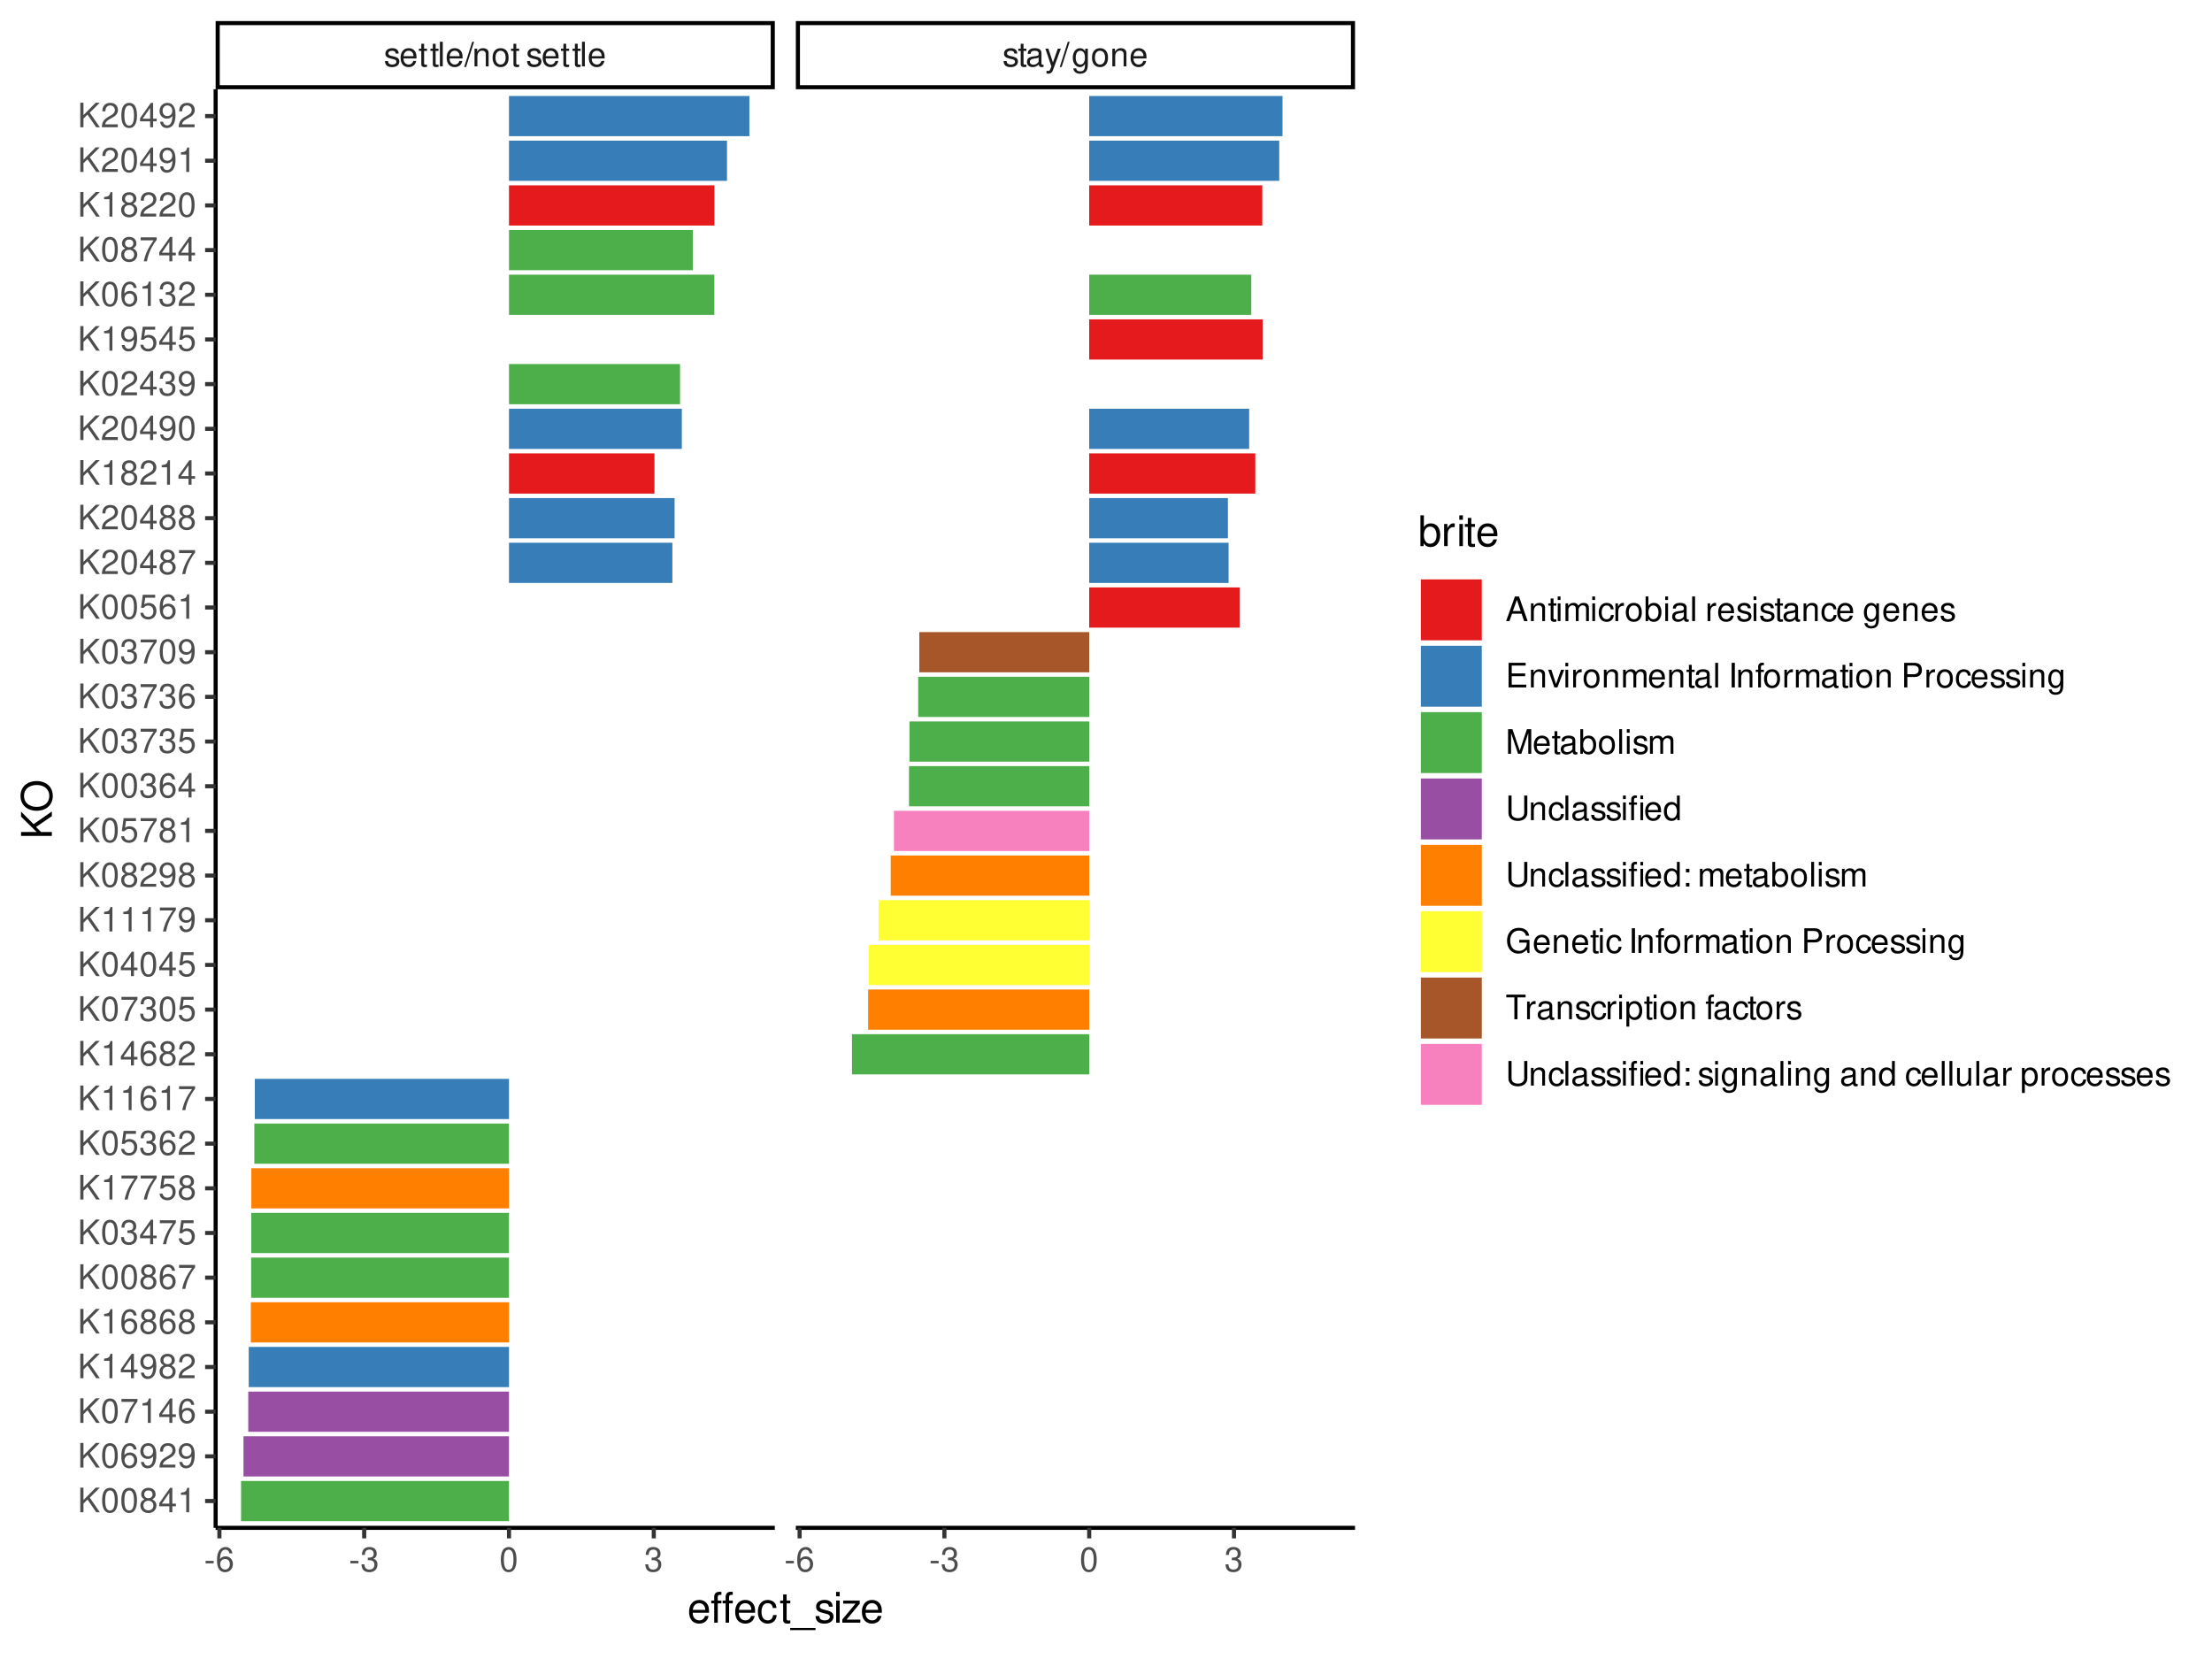 <?xml version="1.0" encoding="UTF-8"?>
<svg xmlns="http://www.w3.org/2000/svg" xmlns:xlink="http://www.w3.org/1999/xlink" width="576pt" height="432pt" viewBox="0 0 576 432" version="1.1">
<defs>
<g>
<symbol overflow="visible" id="glyph0-0">
<path style="stroke:none;" d=""/>
</symbol>
<symbol overflow="visible" id="glyph0-1">
<path style="stroke:none;" d="M 3.859 -3.328 C 3.844 -4.234 3.25 -4.734 2.188 -4.734 C 1.109 -4.734 0.406 -4.188 0.406 -3.328 C 0.406 -2.609 0.781 -2.266 1.875 -2 L 2.562 -1.844 C 3.062 -1.719 3.266 -1.531 3.266 -1.203 C 3.266 -0.766 2.844 -0.469 2.203 -0.469 C 1.797 -0.469 1.469 -0.594 1.281 -0.781 C 1.172 -0.922 1.125 -1.047 1.078 -1.375 L 0.297 -1.375 C 0.328 -0.312 0.938 0.203 2.141 0.203 C 3.297 0.203 4.031 -0.375 4.031 -1.266 C 4.031 -1.938 3.656 -2.328 2.734 -2.547 L 2.031 -2.703 C 1.438 -2.844 1.172 -3.047 1.172 -3.375 C 1.172 -3.797 1.562 -4.062 2.156 -4.062 C 2.75 -4.062 3.062 -3.812 3.078 -3.328 Z M 3.859 -3.328 "/>
</symbol>
<symbol overflow="visible" id="glyph0-2">
<path style="stroke:none;" d="M 4.516 -2.062 C 4.516 -2.766 4.453 -3.188 4.328 -3.531 C 4.031 -4.281 3.328 -4.734 2.469 -4.734 C 1.172 -4.734 0.359 -3.766 0.359 -2.25 C 0.359 -0.719 1.141 0.203 2.453 0.203 C 3.5 0.203 4.234 -0.391 4.422 -1.406 L 3.672 -1.406 C 3.469 -0.797 3.062 -0.469 2.469 -0.469 C 2 -0.469 1.609 -0.688 1.359 -1.078 C 1.188 -1.344 1.125 -1.594 1.125 -2.062 Z M 1.141 -2.656 C 1.203 -3.516 1.719 -4.062 2.453 -4.062 C 3.203 -4.062 3.719 -3.484 3.719 -2.656 Z M 1.141 -2.656 "/>
</symbol>
<symbol overflow="visible" id="glyph0-3">
<path style="stroke:none;" d="M 2.234 -4.609 L 1.484 -4.609 L 1.484 -5.875 L 0.75 -5.875 L 0.75 -4.609 L 0.125 -4.609 L 0.125 -4.016 L 0.75 -4.016 L 0.75 -0.531 C 0.75 -0.047 1.062 0.203 1.641 0.203 C 1.828 0.203 1.984 0.188 2.234 0.141 L 2.234 -0.469 C 2.125 -0.453 2.031 -0.438 1.875 -0.438 C 1.562 -0.438 1.484 -0.531 1.484 -0.859 L 1.484 -4.016 L 2.234 -4.016 Z M 2.234 -4.609 "/>
</symbol>
<symbol overflow="visible" id="glyph0-4">
<path style="stroke:none;" d="M 1.344 -6.406 L 0.594 -6.406 L 0.594 0 L 1.344 0 Z M 1.344 -6.406 "/>
</symbol>
<symbol overflow="visible" id="glyph0-5">
<path style="stroke:none;" d="M 2.016 -6.406 L -0.078 0.172 L 0.406 0.172 L 2.5 -6.406 Z M 2.016 -6.406 "/>
</symbol>
<symbol overflow="visible" id="glyph0-6">
<path style="stroke:none;" d="M 0.609 -4.609 L 0.609 0 L 1.359 0 L 1.359 -2.547 C 1.359 -3.484 1.844 -4.094 2.609 -4.094 C 3.188 -4.094 3.547 -3.75 3.547 -3.188 L 3.547 0 L 4.281 0 L 4.281 -3.484 C 4.281 -4.25 3.719 -4.734 2.828 -4.734 C 2.141 -4.734 1.703 -4.484 1.297 -3.828 L 1.297 -4.609 Z M 0.609 -4.609 "/>
</symbol>
<symbol overflow="visible" id="glyph0-7">
<path style="stroke:none;" d="M 2.391 -4.734 C 1.094 -4.734 0.312 -3.812 0.312 -2.266 C 0.312 -0.719 1.094 0.203 2.406 0.203 C 3.703 0.203 4.484 -0.719 4.484 -2.234 C 4.484 -3.828 3.734 -4.734 2.391 -4.734 Z M 2.406 -4.062 C 3.234 -4.062 3.719 -3.391 3.719 -2.25 C 3.719 -1.156 3.203 -0.469 2.406 -0.469 C 1.578 -0.469 1.078 -1.156 1.078 -2.266 C 1.078 -3.391 1.578 -4.062 2.406 -4.062 Z M 2.406 -4.062 "/>
</symbol>
<symbol overflow="visible" id="glyph0-8">
<path style="stroke:none;" d=""/>
</symbol>
<symbol overflow="visible" id="glyph0-9">
<path style="stroke:none;" d="M 4.703 -0.438 C 4.625 -0.406 4.594 -0.406 4.547 -0.406 C 4.297 -0.406 4.156 -0.547 4.156 -0.781 L 4.156 -3.484 C 4.156 -4.297 3.547 -4.734 2.422 -4.734 C 1.734 -4.734 1.203 -4.547 0.891 -4.203 C 0.672 -3.969 0.594 -3.703 0.578 -3.25 L 1.312 -3.25 C 1.375 -3.812 1.703 -4.062 2.391 -4.062 C 3.062 -4.062 3.422 -3.812 3.422 -3.375 L 3.422 -3.188 C 3.406 -2.875 3.25 -2.75 2.656 -2.672 C 1.625 -2.547 1.453 -2.5 1.172 -2.391 C 0.641 -2.156 0.375 -1.766 0.375 -1.156 C 0.375 -0.328 0.953 0.203 1.875 0.203 C 2.469 0.203 2.922 0 3.453 -0.469 C 3.5 0 3.734 0.203 4.203 0.203 C 4.359 0.203 4.453 0.188 4.703 0.125 Z M 3.422 -1.453 C 3.422 -1.203 3.359 -1.062 3.125 -0.859 C 2.828 -0.578 2.469 -0.438 2.047 -0.438 C 1.469 -0.438 1.141 -0.719 1.141 -1.172 C 1.141 -1.656 1.453 -1.906 2.25 -2.016 C 3.031 -2.125 3.172 -2.156 3.422 -2.281 Z M 3.422 -1.453 "/>
</symbol>
<symbol overflow="visible" id="glyph0-10">
<path style="stroke:none;" d="M 3.406 -4.609 L 2.141 -1.016 L 0.953 -4.609 L 0.172 -4.609 L 1.734 0.016 L 1.453 0.75 C 1.328 1.078 1.172 1.203 0.859 1.203 C 0.734 1.203 0.641 1.172 0.469 1.141 L 0.469 1.797 C 0.625 1.875 0.781 1.922 0.969 1.922 C 1.203 1.922 1.453 1.844 1.656 1.703 C 1.875 1.531 2.016 1.344 2.156 0.969 L 4.203 -4.609 Z M 3.406 -4.609 "/>
</symbol>
<symbol overflow="visible" id="glyph0-11">
<path style="stroke:none;" d="M 3.547 -4.609 L 3.547 -3.938 C 3.188 -4.5 2.781 -4.734 2.203 -4.734 C 1.078 -4.734 0.312 -3.703 0.312 -2.219 C 0.312 -1.453 0.5 -0.891 0.891 -0.422 C 1.234 -0.016 1.672 0.203 2.141 0.203 C 2.703 0.203 3.094 -0.047 3.484 -0.625 L 3.484 -0.391 C 3.484 0.844 3.141 1.297 2.219 1.297 C 1.594 1.297 1.281 1.062 1.203 0.531 L 0.453 0.531 C 0.531 1.375 1.203 1.922 2.203 1.922 C 2.891 1.922 3.453 1.703 3.75 1.328 C 4.094 0.891 4.234 0.328 4.234 -0.75 L 4.234 -4.609 Z M 2.266 -4.062 C 3.047 -4.062 3.484 -3.406 3.484 -2.25 C 3.484 -1.125 3.031 -0.469 2.266 -0.469 C 1.516 -0.469 1.078 -1.141 1.078 -2.266 C 1.078 -3.391 1.516 -4.062 2.266 -4.062 Z M 2.266 -4.062 "/>
</symbol>
<symbol overflow="visible" id="glyph0-12">
<path style="stroke:none;" d="M 2.5 -2.75 L 0.406 -2.75 L 0.406 -2.109 L 2.5 -2.109 Z M 2.5 -2.75 "/>
</symbol>
<symbol overflow="visible" id="glyph0-13">
<path style="stroke:none;" d="M 4.375 -4.703 C 4.234 -5.75 3.562 -6.359 2.609 -6.359 C 1.922 -6.359 1.312 -6.031 0.938 -5.453 C 0.547 -4.828 0.375 -4.062 0.375 -2.906 C 0.375 -1.828 0.531 -1.156 0.906 -0.594 C 1.234 -0.078 1.781 0.203 2.469 0.203 C 3.656 0.203 4.516 -0.688 4.516 -1.922 C 4.516 -3.094 3.719 -3.922 2.609 -3.922 C 1.984 -3.922 1.5 -3.688 1.172 -3.234 C 1.172 -4.797 1.672 -5.672 2.562 -5.672 C 3.109 -5.672 3.484 -5.328 3.609 -4.703 Z M 2.5 -3.234 C 3.25 -3.234 3.719 -2.703 3.719 -1.859 C 3.719 -1.062 3.188 -0.484 2.484 -0.484 C 1.766 -0.484 1.219 -1.094 1.219 -1.906 C 1.219 -2.688 1.734 -3.234 2.5 -3.234 Z M 2.5 -3.234 "/>
</symbol>
<symbol overflow="visible" id="glyph0-14">
<path style="stroke:none;" d="M 1.938 -2.922 L 2.359 -2.922 C 3.203 -2.922 3.656 -2.531 3.656 -1.766 C 3.656 -0.969 3.172 -0.484 2.375 -0.484 C 1.516 -0.484 1.109 -0.922 1.062 -1.844 L 0.281 -1.844 C 0.312 -1.344 0.406 -1 0.547 -0.719 C 0.875 -0.109 1.484 0.203 2.344 0.203 C 3.625 0.203 4.453 -0.578 4.453 -1.781 C 4.453 -2.594 4.141 -3.031 3.391 -3.297 C 3.969 -3.531 4.266 -3.969 4.266 -4.609 C 4.266 -5.703 3.547 -6.359 2.359 -6.359 C 1.109 -6.359 0.438 -5.656 0.406 -4.312 L 1.188 -4.312 C 1.203 -4.703 1.234 -4.922 1.328 -5.109 C 1.5 -5.469 1.891 -5.688 2.375 -5.688 C 3.062 -5.688 3.469 -5.266 3.469 -4.578 C 3.469 -4.141 3.312 -3.859 2.969 -3.719 C 2.766 -3.625 2.484 -3.594 1.938 -3.578 Z M 1.938 -2.922 "/>
</symbol>
<symbol overflow="visible" id="glyph0-15">
<path style="stroke:none;" d="M 2.422 -6.359 C 1.844 -6.359 1.312 -6.094 0.984 -5.672 C 0.578 -5.109 0.375 -4.25 0.375 -3.078 C 0.375 -0.938 1.078 0.203 2.422 0.203 C 3.734 0.203 4.453 -0.938 4.453 -3.031 C 4.453 -4.25 4.266 -5.078 3.859 -5.672 C 3.531 -6.109 3.016 -6.359 2.422 -6.359 Z M 2.422 -5.672 C 3.25 -5.672 3.672 -4.828 3.672 -3.094 C 3.672 -1.281 3.266 -0.438 2.406 -0.438 C 1.578 -0.438 1.172 -1.312 1.172 -3.062 C 1.172 -4.828 1.578 -5.672 2.422 -5.672 Z M 2.422 -5.672 "/>
</symbol>
<symbol overflow="visible" id="glyph0-16">
<path style="stroke:none;" d="M 1.516 -2.25 L 2.562 -3.297 L 4.828 0 L 5.781 0 L 3.156 -3.797 L 5.766 -6.406 L 4.703 -6.406 L 1.516 -3.172 L 1.516 -6.406 L 0.688 -6.406 L 0.688 0 L 1.516 0 Z M 1.516 -2.25 "/>
</symbol>
<symbol overflow="visible" id="glyph0-17">
<path style="stroke:none;" d="M 3.438 -3.359 C 4.094 -3.75 4.297 -4.062 4.297 -4.656 C 4.297 -5.672 3.531 -6.359 2.422 -6.359 C 1.312 -6.359 0.547 -5.672 0.547 -4.672 C 0.547 -4.062 0.75 -3.75 1.391 -3.359 C 0.672 -2.984 0.328 -2.469 0.328 -1.766 C 0.328 -0.609 1.172 0.203 2.422 0.203 C 3.656 0.203 4.516 -0.609 4.516 -1.766 C 4.516 -2.469 4.156 -2.984 3.438 -3.359 Z M 2.422 -5.672 C 3.078 -5.672 3.5 -5.281 3.5 -4.641 C 3.5 -4.047 3.062 -3.656 2.422 -3.656 C 1.766 -3.656 1.344 -4.047 1.344 -4.656 C 1.344 -5.281 1.766 -5.672 2.422 -5.672 Z M 2.422 -3 C 3.188 -3 3.719 -2.484 3.719 -1.75 C 3.719 -0.984 3.203 -0.484 2.406 -0.484 C 1.641 -0.484 1.125 -1 1.125 -1.734 C 1.125 -2.5 1.641 -3 2.422 -3 Z M 2.422 -3 "/>
</symbol>
<symbol overflow="visible" id="glyph0-18">
<path style="stroke:none;" d="M 2.875 -1.547 L 2.875 0 L 3.656 0 L 3.656 -1.547 L 4.578 -1.547 L 4.578 -2.234 L 3.656 -2.234 L 3.656 -6.359 L 3.078 -6.359 L 0.25 -2.359 L 0.25 -1.547 Z M 2.875 -2.234 L 0.922 -2.234 L 2.875 -5.047 Z M 2.875 -2.234 "/>
</symbol>
<symbol overflow="visible" id="glyph0-19">
<path style="stroke:none;" d="M 2.281 -4.531 L 2.281 0 L 3.047 0 L 3.047 -6.359 L 2.547 -6.359 C 2.266 -5.391 2.094 -5.25 0.891 -5.094 L 0.891 -4.531 Z M 2.281 -4.531 "/>
</symbol>
<symbol overflow="visible" id="glyph0-20">
<path style="stroke:none;" d="M 0.469 -1.453 C 0.609 -0.406 1.281 0.203 2.234 0.203 C 2.922 0.203 3.547 -0.125 3.922 -0.703 C 4.297 -1.328 4.484 -2.109 4.484 -3.25 C 4.484 -4.328 4.312 -5 3.953 -5.562 C 3.609 -6.094 3.062 -6.359 2.375 -6.359 C 1.188 -6.359 0.328 -5.469 0.328 -4.234 C 0.328 -3.062 1.125 -2.25 2.25 -2.25 C 2.844 -2.25 3.281 -2.453 3.672 -2.938 C 3.672 -1.359 3.172 -0.484 2.281 -0.484 C 1.734 -0.484 1.359 -0.828 1.234 -1.453 Z M 2.359 -5.688 C 3.094 -5.688 3.641 -5.078 3.641 -4.25 C 3.641 -3.469 3.109 -2.922 2.344 -2.922 C 1.594 -2.922 1.125 -3.453 1.125 -4.297 C 1.125 -5.109 1.641 -5.688 2.359 -5.688 Z M 2.359 -5.688 "/>
</symbol>
<symbol overflow="visible" id="glyph0-21">
<path style="stroke:none;" d="M 4.453 -0.766 L 1.172 -0.766 C 1.25 -1.297 1.531 -1.625 2.297 -2.094 L 3.172 -2.594 C 4.047 -3.062 4.5 -3.719 4.5 -4.5 C 4.5 -5.031 4.281 -5.531 3.922 -5.875 C 3.547 -6.203 3.094 -6.359 2.5 -6.359 C 1.703 -6.359 1.125 -6.078 0.781 -5.531 C 0.547 -5.203 0.453 -4.797 0.438 -4.156 L 1.219 -4.156 C 1.234 -4.594 1.297 -4.844 1.406 -5.062 C 1.594 -5.438 2 -5.688 2.469 -5.688 C 3.172 -5.688 3.703 -5.172 3.703 -4.484 C 3.703 -3.969 3.406 -3.531 2.859 -3.219 L 2.047 -2.75 C 0.75 -2 0.375 -1.406 0.297 -0.016 L 4.453 -0.016 Z M 4.453 -0.766 "/>
</symbol>
<symbol overflow="visible" id="glyph0-22">
<path style="stroke:none;" d="M 4.578 -6.234 L 0.406 -6.234 L 0.406 -5.469 L 3.781 -5.469 C 2.281 -3.359 1.688 -2.047 1.219 0 L 2.047 0 C 2.391 -2 3.172 -3.719 4.578 -5.594 Z M 4.578 -6.234 "/>
</symbol>
<symbol overflow="visible" id="glyph0-23">
<path style="stroke:none;" d="M 4.188 -6.234 L 0.969 -6.234 L 0.5 -2.844 L 1.219 -2.844 C 1.578 -3.266 1.875 -3.422 2.359 -3.422 C 3.203 -3.422 3.719 -2.844 3.719 -1.922 C 3.719 -1.031 3.203 -0.484 2.359 -0.484 C 1.688 -0.484 1.266 -0.828 1.078 -1.531 L 0.312 -1.531 C 0.406 -1.016 0.5 -0.781 0.688 -0.547 C 1.031 -0.078 1.672 0.203 2.375 0.203 C 3.641 0.203 4.516 -0.719 4.516 -2.031 C 4.516 -3.266 3.688 -4.109 2.5 -4.109 C 2.062 -4.109 1.703 -4 1.344 -3.734 L 1.594 -5.469 L 4.188 -5.469 Z M 4.188 -6.234 "/>
</symbol>
<symbol overflow="visible" id="glyph0-24">
<path style="stroke:none;" d="M 4.172 -1.922 L 4.828 0 L 5.75 0 L 3.5 -6.406 L 2.438 -6.406 L 0.156 0 L 1.016 0 L 1.703 -1.922 Z M 3.938 -2.609 L 1.906 -2.609 L 2.953 -5.531 Z M 3.938 -2.609 "/>
</symbol>
<symbol overflow="visible" id="glyph0-25">
<path style="stroke:none;" d="M 1.312 -4.609 L 0.594 -4.609 L 0.594 0 L 1.312 0 Z M 1.312 -6.406 L 0.578 -6.406 L 0.578 -5.484 L 1.312 -5.484 Z M 1.312 -6.406 "/>
</symbol>
<symbol overflow="visible" id="glyph0-26">
<path style="stroke:none;" d="M 0.609 -4.609 L 0.609 0 L 1.359 0 L 1.359 -2.891 C 1.359 -3.562 1.844 -4.094 2.438 -4.094 C 2.984 -4.094 3.297 -3.766 3.297 -3.172 L 3.297 0 L 4.031 0 L 4.031 -2.891 C 4.031 -3.562 4.516 -4.094 5.109 -4.094 C 5.641 -4.094 5.969 -3.75 5.969 -3.172 L 5.969 0 L 6.703 0 L 6.703 -3.453 C 6.703 -4.281 6.234 -4.734 5.359 -4.734 C 4.75 -4.734 4.375 -4.562 3.953 -4.031 C 3.672 -4.531 3.312 -4.734 2.703 -4.734 C 2.094 -4.734 1.688 -4.516 1.297 -3.953 L 1.297 -4.609 Z M 0.609 -4.609 "/>
</symbol>
<symbol overflow="visible" id="glyph0-27">
<path style="stroke:none;" d="M 4.141 -3.062 C 4.109 -3.516 4.016 -3.797 3.828 -4.062 C 3.516 -4.484 2.969 -4.734 2.328 -4.734 C 1.078 -4.734 0.266 -3.75 0.266 -2.219 C 0.266 -0.734 1.062 0.203 2.312 0.203 C 3.406 0.203 4.109 -0.453 4.203 -1.578 L 3.453 -1.578 C 3.328 -0.844 2.953 -0.469 2.328 -0.469 C 1.516 -0.469 1.031 -1.141 1.031 -2.219 C 1.031 -3.375 1.516 -4.062 2.312 -4.062 C 2.922 -4.062 3.312 -3.703 3.406 -3.062 Z M 4.141 -3.062 "/>
</symbol>
<symbol overflow="visible" id="glyph0-28">
<path style="stroke:none;" d="M 0.609 -4.609 L 0.609 0 L 1.344 0 L 1.344 -2.391 C 1.359 -3.5 1.812 -4 2.828 -3.969 L 2.828 -4.719 C 2.703 -4.734 2.625 -4.734 2.547 -4.734 C 2.062 -4.734 1.703 -4.453 1.281 -3.781 L 1.281 -4.609 Z M 0.609 -4.609 "/>
</symbol>
<symbol overflow="visible" id="glyph0-29">
<path style="stroke:none;" d="M 0.469 -6.406 L 0.469 0 L 1.141 0 L 1.141 -0.594 C 1.484 -0.047 1.953 0.203 2.594 0.203 C 3.812 0.203 4.594 -0.797 4.594 -2.328 C 4.594 -3.812 3.859 -4.734 2.625 -4.734 C 2 -4.734 1.547 -4.5 1.203 -3.984 L 1.203 -6.406 Z M 2.484 -4.062 C 3.312 -4.062 3.828 -3.344 3.828 -2.25 C 3.828 -1.203 3.297 -0.484 2.484 -0.484 C 1.703 -0.484 1.203 -1.188 1.203 -2.266 C 1.203 -3.359 1.703 -4.062 2.484 -4.062 Z M 2.484 -4.062 "/>
</symbol>
<symbol overflow="visible" id="glyph0-30">
<path style="stroke:none;" d="M 1.609 -2.922 L 5.109 -2.922 L 5.109 -3.641 L 1.609 -3.641 L 1.609 -5.688 L 5.234 -5.688 L 5.234 -6.406 L 0.797 -6.406 L 0.797 0 L 5.391 0 L 5.391 -0.719 L 1.609 -0.719 Z M 1.609 -2.922 "/>
</symbol>
<symbol overflow="visible" id="glyph0-31">
<path style="stroke:none;" d="M 2.5 0 L 4.281 -4.609 L 3.453 -4.609 L 2.141 -0.875 L 0.922 -4.609 L 0.094 -4.609 L 1.703 0 Z M 2.5 0 "/>
</symbol>
<symbol overflow="visible" id="glyph0-32">
<path style="stroke:none;" d="M 1.703 -6.406 L 0.875 -6.406 L 0.875 0 L 1.703 0 Z M 1.703 -6.406 "/>
</symbol>
<symbol overflow="visible" id="glyph0-33">
<path style="stroke:none;" d="M 2.266 -4.609 L 1.5 -4.609 L 1.5 -5.328 C 1.5 -5.641 1.672 -5.797 2.016 -5.797 C 2.078 -5.797 2.109 -5.797 2.266 -5.781 L 2.266 -6.391 C 2.109 -6.438 2 -6.438 1.859 -6.438 C 1.172 -6.438 0.781 -6.047 0.781 -5.391 L 0.781 -4.609 L 0.156 -4.609 L 0.156 -4.016 L 0.781 -4.016 L 0.781 0 L 1.5 0 L 1.5 -4.016 L 2.266 -4.016 Z M 2.266 -4.609 "/>
</symbol>
<symbol overflow="visible" id="glyph0-34">
<path style="stroke:none;" d="M 1.625 -2.719 L 3.641 -2.719 C 4.141 -2.719 4.531 -2.875 4.875 -3.172 C 5.266 -3.531 5.422 -3.938 5.422 -4.531 C 5.422 -5.734 4.719 -6.406 3.453 -6.406 L 0.797 -6.406 L 0.797 0 L 1.625 0 Z M 1.625 -3.438 L 1.625 -5.688 L 3.328 -5.688 C 4.109 -5.688 4.578 -5.266 4.578 -4.562 C 4.578 -3.859 4.109 -3.438 3.328 -3.438 Z M 1.625 -3.438 "/>
</symbol>
<symbol overflow="visible" id="glyph0-35">
<path style="stroke:none;" d="M 4.109 0 L 5.922 -5.375 L 5.922 0 L 6.688 0 L 6.688 -6.406 L 5.562 -6.406 L 3.688 -0.828 L 1.797 -6.406 L 0.656 -6.406 L 0.656 0 L 1.438 0 L 1.438 -5.375 L 3.25 0 Z M 4.109 0 "/>
</symbol>
<symbol overflow="visible" id="glyph0-36">
<path style="stroke:none;" d="M 4.859 -6.406 L 4.859 -1.906 C 4.859 -1.047 4.234 -0.516 3.203 -0.516 C 2.734 -0.516 2.344 -0.641 2.031 -0.859 C 1.719 -1.094 1.562 -1.422 1.562 -1.906 L 1.562 -6.406 L 0.75 -6.406 L 0.75 -1.906 C 0.75 -0.609 1.688 0.203 3.203 0.203 C 4.703 0.203 5.672 -0.625 5.672 -1.906 L 5.672 -6.406 Z M 4.859 -6.406 "/>
</symbol>
<symbol overflow="visible" id="glyph0-37">
<path style="stroke:none;" d="M 2.219 -4.609 L 1.453 -4.609 L 1.453 -5.328 C 1.453 -5.641 1.625 -5.797 1.969 -5.797 C 2.016 -5.797 2.047 -5.797 2.219 -5.781 L 2.219 -6.391 C 2.047 -6.438 1.953 -6.438 1.797 -6.438 C 1.125 -6.438 0.719 -6.047 0.719 -5.391 L 0.719 -4.609 L 0.109 -4.609 L 0.109 -4.016 L 0.719 -4.016 L 0.719 0 L 1.453 0 L 1.453 -4.016 L 2.219 -4.016 Z M 3.828 -4.609 L 3.109 -4.609 L 3.109 0 L 3.828 0 Z M 3.828 -6.406 L 3.109 -6.406 L 3.109 -5.484 L 3.828 -5.484 Z M 3.828 -6.406 "/>
</symbol>
<symbol overflow="visible" id="glyph0-38">
<path style="stroke:none;" d="M 4.359 -6.406 L 3.625 -6.406 L 3.625 -4.031 C 3.312 -4.5 2.828 -4.734 2.203 -4.734 C 1.016 -4.734 0.234 -3.781 0.234 -2.312 C 0.234 -0.75 0.984 0.203 2.234 0.203 C 2.875 0.203 3.312 -0.031 3.703 -0.609 L 3.703 0 L 4.359 0 Z M 2.328 -4.062 C 3.125 -4.062 3.625 -3.359 3.625 -2.25 C 3.625 -1.188 3.109 -0.484 2.344 -0.484 C 1.531 -0.484 1 -1.203 1 -2.266 C 1 -3.344 1.531 -4.062 2.328 -4.062 Z M 2.328 -4.062 "/>
</symbol>
<symbol overflow="visible" id="glyph0-39">
<path style="stroke:none;" d="M 1.875 -0.922 L 0.969 -0.922 L 0.969 0 L 1.875 0 Z M 1.875 -4.609 L 0.969 -4.609 L 0.969 -3.688 L 1.875 -3.688 Z M 1.875 -4.609 "/>
</symbol>
<symbol overflow="visible" id="glyph0-40">
<path style="stroke:none;" d="M 6.234 -3.391 L 3.562 -3.391 L 3.562 -2.672 L 5.516 -2.672 L 5.516 -2.484 C 5.516 -1.344 4.672 -0.516 3.5 -0.516 C 2.844 -0.516 2.266 -0.75 1.875 -1.172 C 1.453 -1.625 1.203 -2.391 1.203 -3.188 C 1.203 -4.766 2.109 -5.797 3.453 -5.797 C 4.438 -5.797 5.141 -5.297 5.312 -4.469 L 6.156 -4.469 C 5.922 -5.766 4.938 -6.516 3.469 -6.516 C 2.688 -6.516 2.047 -6.312 1.547 -5.906 C 0.797 -5.281 0.391 -4.297 0.391 -3.141 C 0.391 -1.172 1.594 0.203 3.328 0.203 C 4.203 0.203 4.875 -0.125 5.516 -0.812 L 5.719 0.031 L 6.234 0.031 Z M 6.234 -3.391 "/>
</symbol>
<symbol overflow="visible" id="glyph0-41">
<path style="stroke:none;" d="M 3.109 -5.688 L 5.219 -5.688 L 5.219 -6.406 L 0.188 -6.406 L 0.188 -5.688 L 2.297 -5.688 L 2.297 0 L 3.109 0 Z M 3.109 -5.688 "/>
</symbol>
<symbol overflow="visible" id="glyph0-42">
<path style="stroke:none;" d="M 0.469 1.922 L 1.219 1.922 L 1.219 -0.484 C 1.594 -0.016 2.031 0.203 2.625 0.203 C 3.828 0.203 4.594 -0.75 4.594 -2.219 C 4.594 -3.781 3.844 -4.734 2.625 -4.734 C 2 -4.734 1.5 -4.453 1.156 -3.922 L 1.156 -4.609 L 0.469 -4.609 Z M 2.5 -4.062 C 3.312 -4.062 3.828 -3.344 3.828 -2.25 C 3.828 -1.203 3.297 -0.484 2.5 -0.484 C 1.719 -0.484 1.219 -1.188 1.219 -2.266 C 1.219 -3.359 1.719 -4.062 2.5 -4.062 Z M 2.5 -4.062 "/>
</symbol>
<symbol overflow="visible" id="glyph0-43">
<path style="stroke:none;" d="M 4.234 0 L 4.234 -4.609 L 3.516 -4.609 L 3.516 -2 C 3.516 -1.062 3.016 -0.438 2.25 -0.438 C 1.672 -0.438 1.297 -0.797 1.297 -1.344 L 1.297 -4.609 L 0.578 -4.609 L 0.578 -1.062 C 0.578 -0.297 1.141 0.203 2.047 0.203 C 2.719 0.203 3.156 -0.031 3.578 -0.641 L 3.578 0 Z M 4.234 0 "/>
</symbol>
<symbol overflow="visible" id="glyph1-0">
<path style="stroke:none;" d=""/>
</symbol>
<symbol overflow="visible" id="glyph1-1">
<path style="stroke:none;" d="M 5.641 -2.578 C 5.641 -3.453 5.578 -3.984 5.406 -4.406 C 5.031 -5.359 4.156 -5.922 3.078 -5.922 C 1.469 -5.922 0.438 -4.703 0.438 -2.812 C 0.438 -0.906 1.438 0.25 3.062 0.25 C 4.375 0.25 5.297 -0.5 5.516 -1.75 L 4.594 -1.75 C 4.344 -0.984 3.828 -0.594 3.094 -0.594 C 2.516 -0.594 2.016 -0.859 1.703 -1.344 C 1.484 -1.672 1.406 -2 1.391 -2.578 Z M 1.422 -3.328 C 1.5 -4.391 2.141 -5.078 3.062 -5.078 C 4 -5.078 4.656 -4.359 4.656 -3.328 Z M 1.422 -3.328 "/>
</symbol>
<symbol overflow="visible" id="glyph1-2">
<path style="stroke:none;" d="M 2.859 -5.766 L 1.906 -5.766 L 1.906 -6.672 C 1.906 -7.047 2.109 -7.25 2.547 -7.25 C 2.625 -7.25 2.656 -7.25 2.859 -7.234 L 2.859 -8 C 2.656 -8.047 2.531 -8.047 2.344 -8.047 C 1.5 -8.047 0.984 -7.562 0.984 -6.75 L 0.984 -5.766 L 0.219 -5.766 L 0.219 -5.016 L 0.984 -5.016 L 0.984 0 L 1.906 0 L 1.906 -5.016 L 2.859 -5.016 Z M 5.812 -5.766 L 4.859 -5.766 L 4.859 -6.672 C 4.859 -7.047 5.078 -7.25 5.5 -7.25 C 5.578 -7.25 5.609 -7.25 5.812 -7.234 L 5.812 -8 C 5.609 -8.047 5.484 -8.047 5.297 -8.047 C 4.453 -8.047 3.953 -7.562 3.953 -6.75 L 3.953 -5.766 L 3.172 -5.766 L 3.172 -5.016 L 3.953 -5.016 L 3.953 0 L 4.859 0 L 4.859 -5.016 L 5.812 -5.016 Z M 5.812 -5.766 "/>
</symbol>
<symbol overflow="visible" id="glyph1-3">
<path style="stroke:none;" d="M 5.188 -3.828 C 5.141 -4.391 5.016 -4.75 4.797 -5.078 C 4.406 -5.609 3.703 -5.922 2.906 -5.922 C 1.344 -5.922 0.344 -4.703 0.344 -2.781 C 0.344 -0.922 1.328 0.25 2.891 0.25 C 4.266 0.25 5.141 -0.578 5.25 -1.984 L 4.328 -1.984 C 4.172 -1.062 3.703 -0.594 2.922 -0.594 C 1.906 -0.594 1.297 -1.422 1.297 -2.781 C 1.297 -4.219 1.891 -5.078 2.891 -5.078 C 3.656 -5.078 4.141 -4.625 4.25 -3.828 Z M 5.188 -3.828 "/>
</symbol>
<symbol overflow="visible" id="glyph1-4">
<path style="stroke:none;" d="M 2.797 -5.766 L 1.844 -5.766 L 1.844 -7.344 L 0.938 -7.344 L 0.938 -5.766 L 0.156 -5.766 L 0.156 -5.016 L 0.938 -5.016 L 0.938 -0.656 C 0.938 -0.062 1.328 0.25 2.047 0.25 C 2.281 0.25 2.484 0.234 2.797 0.172 L 2.797 -0.594 C 2.656 -0.562 2.547 -0.547 2.359 -0.547 C 1.953 -0.547 1.844 -0.656 1.844 -1.062 L 1.844 -5.016 L 2.797 -5.016 Z M 2.797 -5.766 "/>
</symbol>
<symbol overflow="visible" id="glyph1-5">
<path style="stroke:none;" d="M 6.359 1.391 L -0.234 1.391 L -0.234 1.938 L 6.359 1.938 Z M 6.359 1.391 "/>
</symbol>
<symbol overflow="visible" id="glyph1-6">
<path style="stroke:none;" d="M 4.812 -4.156 C 4.812 -5.297 4.062 -5.922 2.734 -5.922 C 1.391 -5.922 0.516 -5.234 0.516 -4.172 C 0.516 -3.266 0.984 -2.844 2.344 -2.516 L 3.203 -2.297 C 3.844 -2.141 4.094 -1.906 4.094 -1.5 C 4.094 -0.953 3.547 -0.594 2.75 -0.594 C 2.25 -0.594 1.844 -0.734 1.609 -0.984 C 1.469 -1.141 1.391 -1.312 1.344 -1.719 L 0.375 -1.719 C 0.422 -0.391 1.172 0.25 2.672 0.25 C 4.125 0.25 5.047 -0.469 5.047 -1.578 C 5.047 -2.438 4.562 -2.906 3.422 -3.172 L 2.547 -3.391 C 1.797 -3.562 1.469 -3.812 1.469 -4.219 C 1.469 -4.75 1.953 -5.078 2.688 -5.078 C 3.438 -5.078 3.828 -4.766 3.844 -4.156 Z M 4.812 -4.156 "/>
</symbol>
<symbol overflow="visible" id="glyph1-7">
<path style="stroke:none;" d="M 1.656 -5.766 L 0.734 -5.766 L 0.734 0 L 1.656 0 Z M 1.656 -8.016 L 0.719 -8.016 L 0.719 -6.859 L 1.656 -6.859 Z M 1.656 -8.016 "/>
</symbol>
<symbol overflow="visible" id="glyph1-8">
<path style="stroke:none;" d="M 4.875 -5.766 L 0.578 -5.766 L 0.578 -4.969 L 3.781 -4.969 L 0.344 -0.828 L 0.344 0 L 5.031 0 L 5.031 -0.797 L 1.453 -0.797 L 4.875 -4.953 Z M 4.875 -5.766 "/>
</symbol>
<symbol overflow="visible" id="glyph1-9">
<path style="stroke:none;" d="M 0.594 -8.016 L 0.594 0 L 1.422 0 L 1.422 -0.734 C 1.859 -0.062 2.438 0.25 3.25 0.25 C 4.766 0.25 5.75 -0.984 5.75 -2.906 C 5.75 -4.781 4.812 -5.922 3.281 -5.922 C 2.5 -5.922 1.938 -5.625 1.5 -4.984 L 1.5 -8.016 Z M 3.109 -5.078 C 4.141 -5.078 4.797 -4.188 4.797 -2.812 C 4.797 -1.5 4.109 -0.609 3.109 -0.609 C 2.141 -0.609 1.5 -1.484 1.5 -2.844 C 1.5 -4.188 2.141 -5.078 3.109 -5.078 Z M 3.109 -5.078 "/>
</symbol>
<symbol overflow="visible" id="glyph1-10">
<path style="stroke:none;" d="M 0.766 -5.766 L 0.766 0 L 1.688 0 L 1.688 -2.984 C 1.688 -4.375 2.266 -5 3.531 -4.969 L 3.531 -5.891 C 3.375 -5.922 3.281 -5.922 3.172 -5.922 C 2.578 -5.922 2.141 -5.578 1.609 -4.719 L 1.609 -5.766 Z M 0.766 -5.766 "/>
</symbol>
<symbol overflow="visible" id="glyph2-0">
<path style="stroke:none;" d=""/>
</symbol>
<symbol overflow="visible" id="glyph2-1">
<path style="stroke:none;" d="M -2.812 -1.891 L -4.109 -3.203 L 0 -6.031 L 0 -7.234 L -4.75 -3.938 L -8.016 -7.203 L -8.016 -5.891 L -3.953 -1.891 L -8.016 -1.891 L -8.016 -0.875 L 0 -0.875 L 0 -1.891 Z M -2.812 -1.891 "/>
</symbol>
<symbol overflow="visible" id="glyph2-2">
<path style="stroke:none;" d="M -8.156 -4.281 C -8.156 -1.984 -6.453 -0.422 -3.953 -0.422 C -1.438 -0.422 0.25 -1.969 0.25 -4.297 C 0.25 -5.266 -0.047 -6.125 -0.594 -6.781 C -1.328 -7.641 -2.578 -8.156 -3.891 -8.156 C -6.469 -8.156 -8.156 -6.641 -8.156 -4.281 Z M -7.25 -4.281 C -7.25 -6.016 -5.938 -7.141 -3.906 -7.141 C -1.969 -7.141 -0.656 -5.984 -0.656 -4.297 C -0.656 -2.578 -1.969 -1.438 -3.953 -1.438 C -5.922 -1.438 -7.25 -2.578 -7.25 -4.281 Z M -7.25 -4.281 "/>
</symbol>
</g>
<clipPath id="clip1">
  <path d="M 56.152 23.246 L 201.758 23.246 L 201.758 397.848 L 56.152 397.848 Z M 56.152 23.246 "/>
</clipPath>
<clipPath id="clip2">
  <path d="M 207.238 23.246 L 352.844 23.246 L 352.844 397.848 L 207.238 397.848 Z M 207.238 23.246 "/>
</clipPath>
<clipPath id="clip3">
  <path d="M 56.152 5.48 L 201.758 5.48 L 201.758 23.246 L 56.152 23.246 Z M 56.152 5.48 "/>
</clipPath>
<clipPath id="clip4">
  <path d="M 207.238 5.48 L 352.844 5.48 L 352.844 23.246 L 207.238 23.246 Z M 207.238 5.48 "/>
</clipPath>
</defs>
<g id="surface1309">
<rect x="0" y="0" width="576" height="432" style="fill:rgb(100%,100%,100%);fill-opacity:1;stroke:none;"/>
<rect x="0" y="0" width="576" height="432" style="fill:rgb(100%,100%,100%);fill-opacity:1;stroke:none;"/>
<path style="fill:none;stroke-width:1.067;stroke-linecap:round;stroke-linejoin:round;stroke:rgb(100%,100%,100%);stroke-opacity:1;stroke-miterlimit:10;" d="M 0 432 L 576 432 L 576 0 L 0 0 Z M 0 432 "/>
<g clip-path="url(#clip1)" clip-rule="nonzero">
<path style=" stroke:none;fill-rule:nonzero;fill:rgb(100%,100%,100%);fill-opacity:1;" d="M 56.152 397.848 L 201.758 397.848 L 201.758 23.246 L 56.152 23.246 Z M 56.152 397.848 "/>
</g>
<path style=" stroke:none;fill-rule:nonzero;fill:rgb(21.569%,49.412%,72.157%);fill-opacity:1;" d="M 132.539 35.461 L 195.137 35.461 L 195.137 24.992 L 132.539 24.992 Z M 132.539 35.461 "/>
<path style=" stroke:none;fill-rule:nonzero;fill:rgb(21.569%,49.412%,72.157%);fill-opacity:1;" d="M 132.539 47.094 L 189.309 47.094 L 189.309 36.625 L 132.539 36.625 Z M 132.539 47.094 "/>
<path style=" stroke:none;fill-rule:nonzero;fill:rgb(89.412%,10.196%,10.98%);fill-opacity:1;" d="M 132.539 58.73 L 186.035 58.73 L 186.035 48.262 L 132.539 48.262 Z M 132.539 58.73 "/>
<path style=" stroke:none;fill-rule:nonzero;fill:rgb(30.196%,68.627%,29.02%);fill-opacity:1;" d="M 132.539 81.996 L 186.016 81.996 L 186.016 71.527 L 132.539 71.527 Z M 132.539 81.996 "/>
<path style=" stroke:none;fill-rule:nonzero;fill:rgb(30.196%,68.627%,29.02%);fill-opacity:1;" d="M 132.539 70.363 L 180.422 70.363 L 180.422 59.895 L 132.539 59.895 Z M 132.539 70.363 "/>
<path style=" stroke:none;fill-rule:nonzero;fill:rgb(21.569%,49.412%,72.157%);fill-opacity:1;" d="M 132.539 116.898 L 177.547 116.898 L 177.547 106.43 L 132.539 106.43 Z M 132.539 116.898 "/>
<path style=" stroke:none;fill-rule:nonzero;fill:rgb(30.196%,68.627%,29.02%);fill-opacity:1;" d="M 132.539 105.262 L 177.082 105.262 L 177.082 94.793 L 132.539 94.793 Z M 132.539 105.262 "/>
<path style=" stroke:none;fill-rule:nonzero;fill:rgb(21.569%,49.412%,72.157%);fill-opacity:1;" d="M 132.539 140.164 L 175.66 140.164 L 175.66 129.695 L 132.539 129.695 Z M 132.539 140.164 "/>
<path style=" stroke:none;fill-rule:nonzero;fill:rgb(21.569%,49.412%,72.157%);fill-opacity:1;" d="M 132.539 151.797 L 175.09 151.797 L 175.09 141.328 L 132.539 141.328 Z M 132.539 151.797 "/>
<path style=" stroke:none;fill-rule:nonzero;fill:rgb(89.412%,10.196%,10.98%);fill-opacity:1;" d="M 132.539 128.531 L 170.422 128.531 L 170.422 118.062 L 132.539 118.062 Z M 132.539 128.531 "/>
<path style=" stroke:none;fill-rule:nonzero;fill:rgb(21.569%,49.412%,72.157%);fill-opacity:1;" d="M 66.348 291.402 L 132.539 291.402 L 132.539 280.934 L 66.348 280.934 Z M 66.348 291.402 "/>
<path style=" stroke:none;fill-rule:nonzero;fill:rgb(30.196%,68.627%,29.02%);fill-opacity:1;" d="M 66.23 303.035 L 132.539 303.035 L 132.539 292.566 L 66.23 292.566 Z M 66.23 303.035 "/>
<path style=" stroke:none;fill-rule:nonzero;fill:rgb(100%,49.804%,0%);fill-opacity:1;" d="M 65.449 314.668 L 132.539 314.668 L 132.539 304.199 L 65.449 304.199 Z M 65.449 314.668 "/>
<path style=" stroke:none;fill-rule:nonzero;fill:rgb(30.196%,68.627%,29.02%);fill-opacity:1;" d="M 65.43 326.301 L 132.539 326.301 L 132.539 315.832 L 65.43 315.832 Z M 65.43 326.301 "/>
<path style=" stroke:none;fill-rule:nonzero;fill:rgb(30.196%,68.627%,29.02%);fill-opacity:1;" d="M 65.398 337.938 L 132.539 337.938 L 132.539 327.469 L 65.398 327.469 Z M 65.398 337.938 "/>
<path style=" stroke:none;fill-rule:nonzero;fill:rgb(100%,49.804%,0%);fill-opacity:1;" d="M 65.312 349.57 L 132.543 349.57 L 132.543 339.102 L 65.312 339.102 Z M 65.312 349.57 "/>
<path style=" stroke:none;fill-rule:nonzero;fill:rgb(21.569%,49.412%,72.157%);fill-opacity:1;" d="M 64.77 361.203 L 132.543 361.203 L 132.543 350.734 L 64.77 350.734 Z M 64.77 361.203 "/>
<path style=" stroke:none;fill-rule:nonzero;fill:rgb(59.608%,30.588%,63.922%);fill-opacity:1;" d="M 64.645 372.836 L 132.539 372.836 L 132.539 362.367 L 64.645 362.367 Z M 64.645 372.836 "/>
<path style=" stroke:none;fill-rule:nonzero;fill:rgb(59.608%,30.588%,63.922%);fill-opacity:1;" d="M 63.402 384.469 L 132.539 384.469 L 132.539 374 L 63.402 374 Z M 63.402 384.469 "/>
<path style=" stroke:none;fill-rule:nonzero;fill:rgb(30.196%,68.627%,29.02%);fill-opacity:1;" d="M 62.77 396.105 L 132.539 396.105 L 132.539 385.637 L 62.77 385.637 Z M 62.77 396.105 "/>
<g clip-path="url(#clip2)" clip-rule="nonzero">
<path style=" stroke:none;fill-rule:nonzero;fill:rgb(100%,100%,100%);fill-opacity:1;" d="M 207.238 397.848 L 352.844 397.848 L 352.844 23.246 L 207.238 23.246 Z M 207.238 397.848 "/>
</g>
<path style=" stroke:none;fill-rule:nonzero;fill:rgb(21.569%,49.412%,72.157%);fill-opacity:1;" d="M 283.625 35.461 L 333.961 35.461 L 333.961 24.992 L 283.625 24.992 Z M 283.625 35.461 "/>
<path style=" stroke:none;fill-rule:nonzero;fill:rgb(21.569%,49.412%,72.157%);fill-opacity:1;" d="M 283.625 47.094 L 333.105 47.094 L 333.105 36.625 L 283.625 36.625 Z M 283.625 47.094 "/>
<path style=" stroke:none;fill-rule:nonzero;fill:rgb(89.412%,10.196%,10.98%);fill-opacity:1;" d="M 283.625 93.629 L 328.793 93.629 L 328.793 83.16 L 283.625 83.16 Z M 283.625 93.629 "/>
<path style=" stroke:none;fill-rule:nonzero;fill:rgb(89.412%,10.196%,10.98%);fill-opacity:1;" d="M 283.625 58.73 L 328.699 58.73 L 328.699 48.262 L 283.625 48.262 Z M 283.625 58.73 "/>
<path style=" stroke:none;fill-rule:nonzero;fill:rgb(89.412%,10.196%,10.98%);fill-opacity:1;" d="M 283.625 128.531 L 326.879 128.531 L 326.879 118.062 L 283.625 118.062 Z M 283.625 128.531 "/>
<path style=" stroke:none;fill-rule:nonzero;fill:rgb(30.196%,68.627%,29.02%);fill-opacity:1;" d="M 283.625 81.996 L 325.832 81.996 L 325.832 71.527 L 283.625 71.527 Z M 283.625 81.996 "/>
<path style=" stroke:none;fill-rule:nonzero;fill:rgb(21.569%,49.412%,72.157%);fill-opacity:1;" d="M 283.625 116.898 L 325.277 116.898 L 325.277 106.43 L 283.625 106.43 Z M 283.625 116.898 "/>
<path style=" stroke:none;fill-rule:nonzero;fill:rgb(89.412%,10.196%,10.98%);fill-opacity:1;" d="M 283.625 163.434 L 322.789 163.434 L 322.789 152.965 L 283.625 152.965 Z M 283.625 163.434 "/>
<path style=" stroke:none;fill-rule:nonzero;fill:rgb(21.569%,49.412%,72.157%);fill-opacity:1;" d="M 283.625 151.797 L 319.914 151.797 L 319.914 141.328 L 283.625 141.328 Z M 283.625 151.797 "/>
<path style=" stroke:none;fill-rule:nonzero;fill:rgb(21.569%,49.412%,72.157%);fill-opacity:1;" d="M 283.625 140.164 L 319.746 140.164 L 319.746 129.695 L 283.625 129.695 Z M 283.625 140.164 "/>
<path style=" stroke:none;fill-rule:nonzero;fill:rgb(65.098%,33.725%,15.686%);fill-opacity:1;" d="M 239.391 175.066 L 283.629 175.066 L 283.629 164.598 L 239.391 164.598 Z M 239.391 175.066 "/>
<path style=" stroke:none;fill-rule:nonzero;fill:rgb(30.196%,68.627%,29.02%);fill-opacity:1;" d="M 239.098 186.699 L 283.625 186.699 L 283.625 176.23 L 239.098 176.23 Z M 239.098 186.699 "/>
<path style=" stroke:none;fill-rule:nonzero;fill:rgb(30.196%,68.627%,29.02%);fill-opacity:1;" d="M 236.82 198.332 L 283.625 198.332 L 283.625 187.863 L 236.82 187.863 Z M 236.82 198.332 "/>
<path style=" stroke:none;fill-rule:nonzero;fill:rgb(30.196%,68.627%,29.02%);fill-opacity:1;" d="M 236.707 209.965 L 283.625 209.965 L 283.625 199.496 L 236.707 199.496 Z M 236.707 209.965 "/>
<path style=" stroke:none;fill-rule:nonzero;fill:rgb(96.863%,50.588%,74.902%);fill-opacity:1;" d="M 232.777 221.602 L 283.625 221.602 L 283.625 211.133 L 232.777 211.133 Z M 232.777 221.602 "/>
<path style=" stroke:none;fill-rule:nonzero;fill:rgb(100%,49.804%,0%);fill-opacity:1;" d="M 231.941 233.234 L 283.629 233.234 L 283.629 222.766 L 231.941 222.766 Z M 231.941 233.234 "/>
<path style=" stroke:none;fill-rule:nonzero;fill:rgb(100%,100%,20%);fill-opacity:1;" d="M 228.773 244.867 L 283.629 244.867 L 283.629 234.398 L 228.773 234.398 Z M 228.773 244.867 "/>
<path style=" stroke:none;fill-rule:nonzero;fill:rgb(100%,100%,20%);fill-opacity:1;" d="M 226.223 256.5 L 283.625 256.5 L 283.625 246.031 L 226.223 246.031 Z M 226.223 256.5 "/>
<path style=" stroke:none;fill-rule:nonzero;fill:rgb(100%,49.804%,0%);fill-opacity:1;" d="M 226.062 268.133 L 283.629 268.133 L 283.629 257.664 L 226.062 257.664 Z M 226.062 268.133 "/>
<path style=" stroke:none;fill-rule:nonzero;fill:rgb(30.196%,68.627%,29.02%);fill-opacity:1;" d="M 221.852 279.77 L 283.625 279.77 L 283.625 269.301 L 221.852 269.301 Z M 221.852 279.77 "/>
<g clip-path="url(#clip3)" clip-rule="nonzero">
<path style="fill-rule:nonzero;fill:rgb(100%,100%,100%);fill-opacity:1;stroke-width:2.134;stroke-linecap:round;stroke-linejoin:round;stroke:rgb(0%,0%,0%);stroke-opacity:1;stroke-miterlimit:10;" d="M 56.152 23.246 L 201.758 23.246 L 201.758 5.48 L 56.152 5.48 Z M 56.152 23.246 "/>
</g>
<g style="fill:rgb(10.196%,10.196%,10.196%);fill-opacity:1;">
  <use xlink:href="#glyph0-1" x="99.953" y="17.278"/>
  <use xlink:href="#glyph0-2" x="103.953" y="17.278"/>
  <use xlink:href="#glyph0-3" x="108.953" y="17.278"/>
  <use xlink:href="#glyph0-3" x="111.953" y="17.278"/>
  <use xlink:href="#glyph0-4" x="113.953" y="17.278"/>
  <use xlink:href="#glyph0-2" x="115.953" y="17.278"/>
  <use xlink:href="#glyph0-5" x="120.953" y="17.278"/>
  <use xlink:href="#glyph0-6" x="122.953" y="17.278"/>
  <use xlink:href="#glyph0-7" x="127.953" y="17.278"/>
  <use xlink:href="#glyph0-3" x="132.953" y="17.278"/>
  <use xlink:href="#glyph0-8" x="134.953" y="17.278"/>
  <use xlink:href="#glyph0-1" x="136.953" y="17.278"/>
  <use xlink:href="#glyph0-2" x="140.953" y="17.278"/>
  <use xlink:href="#glyph0-3" x="145.953" y="17.278"/>
  <use xlink:href="#glyph0-3" x="148.953" y="17.278"/>
  <use xlink:href="#glyph0-4" x="150.953" y="17.278"/>
  <use xlink:href="#glyph0-2" x="152.953" y="17.278"/>
</g>
<g clip-path="url(#clip4)" clip-rule="nonzero">
<path style="fill-rule:nonzero;fill:rgb(100%,100%,100%);fill-opacity:1;stroke-width:2.134;stroke-linecap:round;stroke-linejoin:round;stroke:rgb(0%,0%,0%);stroke-opacity:1;stroke-miterlimit:10;" d="M 207.238 23.246 L 352.844 23.246 L 352.844 5.48 L 207.238 5.48 Z M 207.238 23.246 "/>
</g>
<g style="fill:rgb(10.196%,10.196%,10.196%);fill-opacity:1;">
  <use xlink:href="#glyph0-1" x="261.039" y="17.278"/>
  <use xlink:href="#glyph0-3" x="265.039" y="17.278"/>
  <use xlink:href="#glyph0-9" x="267.039" y="17.278"/>
  <use xlink:href="#glyph0-10" x="272.039" y="17.278"/>
  <use xlink:href="#glyph0-5" x="276.039" y="17.278"/>
  <use xlink:href="#glyph0-11" x="279.039" y="17.278"/>
  <use xlink:href="#glyph0-7" x="284.039" y="17.278"/>
  <use xlink:href="#glyph0-6" x="289.039" y="17.278"/>
  <use xlink:href="#glyph0-2" x="294.039" y="17.278"/>
</g>
<path style="fill:none;stroke-width:1.067;stroke-linecap:butt;stroke-linejoin:round;stroke:rgb(0%,0%,0%);stroke-opacity:1;stroke-miterlimit:10;" d="M 56.152 397.848 L 201.758 397.848 "/>
<path style="fill:none;stroke-width:1.067;stroke-linecap:butt;stroke-linejoin:round;stroke:rgb(20%,20%,20%);stroke-opacity:1;stroke-miterlimit:10;" d="M 57.133 400.59 L 57.133 397.848 "/>
<path style="fill:none;stroke-width:1.067;stroke-linecap:butt;stroke-linejoin:round;stroke:rgb(20%,20%,20%);stroke-opacity:1;stroke-miterlimit:10;" d="M 94.836 400.59 L 94.836 397.848 "/>
<path style="fill:none;stroke-width:1.067;stroke-linecap:butt;stroke-linejoin:round;stroke:rgb(20%,20%,20%);stroke-opacity:1;stroke-miterlimit:10;" d="M 132.539 400.59 L 132.539 397.848 "/>
<path style="fill:none;stroke-width:1.067;stroke-linecap:butt;stroke-linejoin:round;stroke:rgb(20%,20%,20%);stroke-opacity:1;stroke-miterlimit:10;" d="M 170.242 400.59 L 170.242 397.848 "/>
<g style="fill:rgb(30.196%,30.196%,30.196%);fill-opacity:1;">
  <use xlink:href="#glyph0-12" x="53.133" y="409.196"/>
  <use xlink:href="#glyph0-13" x="56.133" y="409.196"/>
</g>
<g style="fill:rgb(30.196%,30.196%,30.196%);fill-opacity:1;">
  <use xlink:href="#glyph0-12" x="90.836" y="409.196"/>
  <use xlink:href="#glyph0-14" x="93.836" y="409.196"/>
</g>
<g style="fill:rgb(30.196%,30.196%,30.196%);fill-opacity:1;">
  <use xlink:href="#glyph0-15" x="130.039" y="409.196"/>
</g>
<g style="fill:rgb(30.196%,30.196%,30.196%);fill-opacity:1;">
  <use xlink:href="#glyph0-14" x="167.742" y="409.196"/>
</g>
<path style="fill:none;stroke-width:1.067;stroke-linecap:butt;stroke-linejoin:round;stroke:rgb(0%,0%,0%);stroke-opacity:1;stroke-miterlimit:10;" d="M 207.238 397.848 L 352.844 397.848 "/>
<path style="fill:none;stroke-width:1.067;stroke-linecap:butt;stroke-linejoin:round;stroke:rgb(20%,20%,20%);stroke-opacity:1;stroke-miterlimit:10;" d="M 208.219 400.59 L 208.219 397.848 "/>
<path style="fill:none;stroke-width:1.067;stroke-linecap:butt;stroke-linejoin:round;stroke:rgb(20%,20%,20%);stroke-opacity:1;stroke-miterlimit:10;" d="M 245.922 400.59 L 245.922 397.848 "/>
<path style="fill:none;stroke-width:1.067;stroke-linecap:butt;stroke-linejoin:round;stroke:rgb(20%,20%,20%);stroke-opacity:1;stroke-miterlimit:10;" d="M 283.625 400.59 L 283.625 397.848 "/>
<path style="fill:none;stroke-width:1.067;stroke-linecap:butt;stroke-linejoin:round;stroke:rgb(20%,20%,20%);stroke-opacity:1;stroke-miterlimit:10;" d="M 321.328 400.59 L 321.328 397.848 "/>
<g style="fill:rgb(30.196%,30.196%,30.196%);fill-opacity:1;">
  <use xlink:href="#glyph0-12" x="204.219" y="409.196"/>
  <use xlink:href="#glyph0-13" x="207.219" y="409.196"/>
</g>
<g style="fill:rgb(30.196%,30.196%,30.196%);fill-opacity:1;">
  <use xlink:href="#glyph0-12" x="241.922" y="409.196"/>
  <use xlink:href="#glyph0-14" x="244.922" y="409.196"/>
</g>
<g style="fill:rgb(30.196%,30.196%,30.196%);fill-opacity:1;">
  <use xlink:href="#glyph0-15" x="281.125" y="409.196"/>
</g>
<g style="fill:rgb(30.196%,30.196%,30.196%);fill-opacity:1;">
  <use xlink:href="#glyph0-14" x="318.828" y="409.196"/>
</g>
<path style="fill:none;stroke-width:1.067;stroke-linecap:butt;stroke-linejoin:round;stroke:rgb(0%,0%,0%);stroke-opacity:1;stroke-miterlimit:10;" d="M 56.152 397.848 L 56.152 23.246 "/>
<g style="fill:rgb(30.196%,30.196%,30.196%);fill-opacity:1;">
  <use xlink:href="#glyph0-16" x="20.219" y="393.782"/>
  <use xlink:href="#glyph0-15" x="26.219" y="393.782"/>
  <use xlink:href="#glyph0-15" x="31.219" y="393.782"/>
  <use xlink:href="#glyph0-17" x="36.219" y="393.782"/>
  <use xlink:href="#glyph0-18" x="41.219" y="393.782"/>
  <use xlink:href="#glyph0-19" x="46.219" y="393.782"/>
</g>
<g style="fill:rgb(30.196%,30.196%,30.196%);fill-opacity:1;">
  <use xlink:href="#glyph0-16" x="20.219" y="382.149"/>
  <use xlink:href="#glyph0-15" x="26.219" y="382.149"/>
  <use xlink:href="#glyph0-13" x="31.219" y="382.149"/>
  <use xlink:href="#glyph0-20" x="36.219" y="382.149"/>
  <use xlink:href="#glyph0-21" x="41.219" y="382.149"/>
  <use xlink:href="#glyph0-20" x="46.219" y="382.149"/>
</g>
<g style="fill:rgb(30.196%,30.196%,30.196%);fill-opacity:1;">
  <use xlink:href="#glyph0-16" x="20.219" y="370.517"/>
  <use xlink:href="#glyph0-15" x="26.219" y="370.517"/>
  <use xlink:href="#glyph0-22" x="31.219" y="370.517"/>
  <use xlink:href="#glyph0-19" x="36.219" y="370.517"/>
  <use xlink:href="#glyph0-18" x="41.219" y="370.517"/>
  <use xlink:href="#glyph0-13" x="46.219" y="370.517"/>
</g>
<g style="fill:rgb(30.196%,30.196%,30.196%);fill-opacity:1;">
  <use xlink:href="#glyph0-16" x="20.219" y="358.884"/>
  <use xlink:href="#glyph0-19" x="26.219" y="358.884"/>
  <use xlink:href="#glyph0-18" x="31.219" y="358.884"/>
  <use xlink:href="#glyph0-20" x="36.219" y="358.884"/>
  <use xlink:href="#glyph0-17" x="41.219" y="358.884"/>
  <use xlink:href="#glyph0-21" x="46.219" y="358.884"/>
</g>
<g style="fill:rgb(30.196%,30.196%,30.196%);fill-opacity:1;">
  <use xlink:href="#glyph0-16" x="20.219" y="347.251"/>
  <use xlink:href="#glyph0-19" x="26.219" y="347.251"/>
  <use xlink:href="#glyph0-13" x="31.219" y="347.251"/>
  <use xlink:href="#glyph0-17" x="36.219" y="347.251"/>
  <use xlink:href="#glyph0-13" x="41.219" y="347.251"/>
  <use xlink:href="#glyph0-17" x="46.219" y="347.251"/>
</g>
<g style="fill:rgb(30.196%,30.196%,30.196%);fill-opacity:1;">
  <use xlink:href="#glyph0-16" x="20.219" y="335.614"/>
  <use xlink:href="#glyph0-15" x="26.219" y="335.614"/>
  <use xlink:href="#glyph0-15" x="31.219" y="335.614"/>
  <use xlink:href="#glyph0-17" x="36.219" y="335.614"/>
  <use xlink:href="#glyph0-13" x="41.219" y="335.614"/>
  <use xlink:href="#glyph0-22" x="46.219" y="335.614"/>
</g>
<g style="fill:rgb(30.196%,30.196%,30.196%);fill-opacity:1;">
  <use xlink:href="#glyph0-16" x="20.219" y="323.981"/>
  <use xlink:href="#glyph0-15" x="26.219" y="323.981"/>
  <use xlink:href="#glyph0-14" x="31.219" y="323.981"/>
  <use xlink:href="#glyph0-18" x="36.219" y="323.981"/>
  <use xlink:href="#glyph0-22" x="41.219" y="323.981"/>
  <use xlink:href="#glyph0-23" x="46.219" y="323.981"/>
</g>
<g style="fill:rgb(30.196%,30.196%,30.196%);fill-opacity:1;">
  <use xlink:href="#glyph0-16" x="20.219" y="312.349"/>
  <use xlink:href="#glyph0-19" x="26.219" y="312.349"/>
  <use xlink:href="#glyph0-22" x="31.219" y="312.349"/>
  <use xlink:href="#glyph0-22" x="36.219" y="312.349"/>
  <use xlink:href="#glyph0-23" x="41.219" y="312.349"/>
  <use xlink:href="#glyph0-17" x="46.219" y="312.349"/>
</g>
<g style="fill:rgb(30.196%,30.196%,30.196%);fill-opacity:1;">
  <use xlink:href="#glyph0-16" x="20.219" y="300.716"/>
  <use xlink:href="#glyph0-15" x="26.219" y="300.716"/>
  <use xlink:href="#glyph0-23" x="31.219" y="300.716"/>
  <use xlink:href="#glyph0-14" x="36.219" y="300.716"/>
  <use xlink:href="#glyph0-13" x="41.219" y="300.716"/>
  <use xlink:href="#glyph0-21" x="46.219" y="300.716"/>
</g>
<g style="fill:rgb(30.196%,30.196%,30.196%);fill-opacity:1;">
  <use xlink:href="#glyph0-16" x="20.219" y="289.083"/>
  <use xlink:href="#glyph0-19" x="26.219" y="289.083"/>
  <use xlink:href="#glyph0-19" x="31.219" y="289.083"/>
  <use xlink:href="#glyph0-13" x="36.219" y="289.083"/>
  <use xlink:href="#glyph0-19" x="41.219" y="289.083"/>
  <use xlink:href="#glyph0-22" x="46.219" y="289.083"/>
</g>
<g style="fill:rgb(30.196%,30.196%,30.196%);fill-opacity:1;">
  <use xlink:href="#glyph0-16" x="20.219" y="277.446"/>
  <use xlink:href="#glyph0-19" x="26.219" y="277.446"/>
  <use xlink:href="#glyph0-18" x="31.219" y="277.446"/>
  <use xlink:href="#glyph0-13" x="36.219" y="277.446"/>
  <use xlink:href="#glyph0-17" x="41.219" y="277.446"/>
  <use xlink:href="#glyph0-21" x="46.219" y="277.446"/>
</g>
<g style="fill:rgb(30.196%,30.196%,30.196%);fill-opacity:1;">
  <use xlink:href="#glyph0-16" x="20.219" y="265.813"/>
  <use xlink:href="#glyph0-15" x="26.219" y="265.813"/>
  <use xlink:href="#glyph0-22" x="31.219" y="265.813"/>
  <use xlink:href="#glyph0-14" x="36.219" y="265.813"/>
  <use xlink:href="#glyph0-15" x="41.219" y="265.813"/>
  <use xlink:href="#glyph0-23" x="46.219" y="265.813"/>
</g>
<g style="fill:rgb(30.196%,30.196%,30.196%);fill-opacity:1;">
  <use xlink:href="#glyph0-16" x="20.219" y="254.181"/>
  <use xlink:href="#glyph0-15" x="26.219" y="254.181"/>
  <use xlink:href="#glyph0-18" x="31.219" y="254.181"/>
  <use xlink:href="#glyph0-15" x="36.219" y="254.181"/>
  <use xlink:href="#glyph0-18" x="41.219" y="254.181"/>
  <use xlink:href="#glyph0-23" x="46.219" y="254.181"/>
</g>
<g style="fill:rgb(30.196%,30.196%,30.196%);fill-opacity:1;">
  <use xlink:href="#glyph0-16" x="20.219" y="242.548"/>
  <use xlink:href="#glyph0-19" x="26.219" y="242.548"/>
  <use xlink:href="#glyph0-19" x="31.219" y="242.548"/>
  <use xlink:href="#glyph0-19" x="36.219" y="242.548"/>
  <use xlink:href="#glyph0-22" x="41.219" y="242.548"/>
  <use xlink:href="#glyph0-20" x="46.219" y="242.548"/>
</g>
<g style="fill:rgb(30.196%,30.196%,30.196%);fill-opacity:1;">
  <use xlink:href="#glyph0-16" x="20.219" y="230.915"/>
  <use xlink:href="#glyph0-15" x="26.219" y="230.915"/>
  <use xlink:href="#glyph0-17" x="31.219" y="230.915"/>
  <use xlink:href="#glyph0-21" x="36.219" y="230.915"/>
  <use xlink:href="#glyph0-20" x="41.219" y="230.915"/>
  <use xlink:href="#glyph0-17" x="46.219" y="230.915"/>
</g>
<g style="fill:rgb(30.196%,30.196%,30.196%);fill-opacity:1;">
  <use xlink:href="#glyph0-16" x="20.219" y="219.278"/>
  <use xlink:href="#glyph0-15" x="26.219" y="219.278"/>
  <use xlink:href="#glyph0-23" x="31.219" y="219.278"/>
  <use xlink:href="#glyph0-22" x="36.219" y="219.278"/>
  <use xlink:href="#glyph0-17" x="41.219" y="219.278"/>
  <use xlink:href="#glyph0-19" x="46.219" y="219.278"/>
</g>
<g style="fill:rgb(30.196%,30.196%,30.196%);fill-opacity:1;">
  <use xlink:href="#glyph0-16" x="20.219" y="207.646"/>
  <use xlink:href="#glyph0-15" x="26.219" y="207.646"/>
  <use xlink:href="#glyph0-15" x="31.219" y="207.646"/>
  <use xlink:href="#glyph0-14" x="36.219" y="207.646"/>
  <use xlink:href="#glyph0-13" x="41.219" y="207.646"/>
  <use xlink:href="#glyph0-18" x="46.219" y="207.646"/>
</g>
<g style="fill:rgb(30.196%,30.196%,30.196%);fill-opacity:1;">
  <use xlink:href="#glyph0-16" x="20.219" y="196.013"/>
  <use xlink:href="#glyph0-15" x="26.219" y="196.013"/>
  <use xlink:href="#glyph0-14" x="31.219" y="196.013"/>
  <use xlink:href="#glyph0-22" x="36.219" y="196.013"/>
  <use xlink:href="#glyph0-14" x="41.219" y="196.013"/>
  <use xlink:href="#glyph0-23" x="46.219" y="196.013"/>
</g>
<g style="fill:rgb(30.196%,30.196%,30.196%);fill-opacity:1;">
  <use xlink:href="#glyph0-16" x="20.219" y="184.38"/>
  <use xlink:href="#glyph0-15" x="26.219" y="184.38"/>
  <use xlink:href="#glyph0-14" x="31.219" y="184.38"/>
  <use xlink:href="#glyph0-22" x="36.219" y="184.38"/>
  <use xlink:href="#glyph0-14" x="41.219" y="184.38"/>
  <use xlink:href="#glyph0-13" x="46.219" y="184.38"/>
</g>
<g style="fill:rgb(30.196%,30.196%,30.196%);fill-opacity:1;">
  <use xlink:href="#glyph0-16" x="20.219" y="172.747"/>
  <use xlink:href="#glyph0-15" x="26.219" y="172.747"/>
  <use xlink:href="#glyph0-14" x="31.219" y="172.747"/>
  <use xlink:href="#glyph0-22" x="36.219" y="172.747"/>
  <use xlink:href="#glyph0-15" x="41.219" y="172.747"/>
  <use xlink:href="#glyph0-20" x="46.219" y="172.747"/>
</g>
<g style="fill:rgb(30.196%,30.196%,30.196%);fill-opacity:1;">
  <use xlink:href="#glyph0-16" x="20.219" y="161.11"/>
  <use xlink:href="#glyph0-15" x="26.219" y="161.11"/>
  <use xlink:href="#glyph0-15" x="31.219" y="161.11"/>
  <use xlink:href="#glyph0-23" x="36.219" y="161.11"/>
  <use xlink:href="#glyph0-13" x="41.219" y="161.11"/>
  <use xlink:href="#glyph0-19" x="46.219" y="161.11"/>
</g>
<g style="fill:rgb(30.196%,30.196%,30.196%);fill-opacity:1;">
  <use xlink:href="#glyph0-16" x="20.219" y="149.478"/>
  <use xlink:href="#glyph0-21" x="26.219" y="149.478"/>
  <use xlink:href="#glyph0-15" x="31.219" y="149.478"/>
  <use xlink:href="#glyph0-18" x="36.219" y="149.478"/>
  <use xlink:href="#glyph0-17" x="41.219" y="149.478"/>
  <use xlink:href="#glyph0-22" x="46.219" y="149.478"/>
</g>
<g style="fill:rgb(30.196%,30.196%,30.196%);fill-opacity:1;">
  <use xlink:href="#glyph0-16" x="20.219" y="137.845"/>
  <use xlink:href="#glyph0-21" x="26.219" y="137.845"/>
  <use xlink:href="#glyph0-15" x="31.219" y="137.845"/>
  <use xlink:href="#glyph0-18" x="36.219" y="137.845"/>
  <use xlink:href="#glyph0-17" x="41.219" y="137.845"/>
  <use xlink:href="#glyph0-17" x="46.219" y="137.845"/>
</g>
<g style="fill:rgb(30.196%,30.196%,30.196%);fill-opacity:1;">
  <use xlink:href="#glyph0-16" x="20.219" y="126.212"/>
  <use xlink:href="#glyph0-19" x="26.219" y="126.212"/>
  <use xlink:href="#glyph0-17" x="31.219" y="126.212"/>
  <use xlink:href="#glyph0-21" x="36.219" y="126.212"/>
  <use xlink:href="#glyph0-19" x="41.219" y="126.212"/>
  <use xlink:href="#glyph0-18" x="46.219" y="126.212"/>
</g>
<g style="fill:rgb(30.196%,30.196%,30.196%);fill-opacity:1;">
  <use xlink:href="#glyph0-16" x="20.219" y="114.579"/>
  <use xlink:href="#glyph0-21" x="26.219" y="114.579"/>
  <use xlink:href="#glyph0-15" x="31.219" y="114.579"/>
  <use xlink:href="#glyph0-18" x="36.219" y="114.579"/>
  <use xlink:href="#glyph0-20" x="41.219" y="114.579"/>
  <use xlink:href="#glyph0-15" x="46.219" y="114.579"/>
</g>
<g style="fill:rgb(30.196%,30.196%,30.196%);fill-opacity:1;">
  <use xlink:href="#glyph0-16" x="20.219" y="102.942"/>
  <use xlink:href="#glyph0-15" x="26.219" y="102.942"/>
  <use xlink:href="#glyph0-21" x="31.219" y="102.942"/>
  <use xlink:href="#glyph0-18" x="36.219" y="102.942"/>
  <use xlink:href="#glyph0-14" x="41.219" y="102.942"/>
  <use xlink:href="#glyph0-20" x="46.219" y="102.942"/>
</g>
<g style="fill:rgb(30.196%,30.196%,30.196%);fill-opacity:1;">
  <use xlink:href="#glyph0-16" x="20.219" y="91.31"/>
  <use xlink:href="#glyph0-19" x="26.219" y="91.31"/>
  <use xlink:href="#glyph0-20" x="31.219" y="91.31"/>
  <use xlink:href="#glyph0-23" x="36.219" y="91.31"/>
  <use xlink:href="#glyph0-18" x="41.219" y="91.31"/>
  <use xlink:href="#glyph0-23" x="46.219" y="91.31"/>
</g>
<g style="fill:rgb(30.196%,30.196%,30.196%);fill-opacity:1;">
  <use xlink:href="#glyph0-16" x="20.219" y="79.677"/>
  <use xlink:href="#glyph0-15" x="26.219" y="79.677"/>
  <use xlink:href="#glyph0-13" x="31.219" y="79.677"/>
  <use xlink:href="#glyph0-19" x="36.219" y="79.677"/>
  <use xlink:href="#glyph0-14" x="41.219" y="79.677"/>
  <use xlink:href="#glyph0-21" x="46.219" y="79.677"/>
</g>
<g style="fill:rgb(30.196%,30.196%,30.196%);fill-opacity:1;">
  <use xlink:href="#glyph0-16" x="20.219" y="68.044"/>
  <use xlink:href="#glyph0-15" x="26.219" y="68.044"/>
  <use xlink:href="#glyph0-17" x="31.219" y="68.044"/>
  <use xlink:href="#glyph0-22" x="36.219" y="68.044"/>
  <use xlink:href="#glyph0-18" x="41.219" y="68.044"/>
  <use xlink:href="#glyph0-18" x="46.219" y="68.044"/>
</g>
<g style="fill:rgb(30.196%,30.196%,30.196%);fill-opacity:1;">
  <use xlink:href="#glyph0-16" x="20.219" y="56.407"/>
  <use xlink:href="#glyph0-19" x="26.219" y="56.407"/>
  <use xlink:href="#glyph0-17" x="31.219" y="56.407"/>
  <use xlink:href="#glyph0-21" x="36.219" y="56.407"/>
  <use xlink:href="#glyph0-21" x="41.219" y="56.407"/>
  <use xlink:href="#glyph0-15" x="46.219" y="56.407"/>
</g>
<g style="fill:rgb(30.196%,30.196%,30.196%);fill-opacity:1;">
  <use xlink:href="#glyph0-16" x="20.219" y="44.774"/>
  <use xlink:href="#glyph0-21" x="26.219" y="44.774"/>
  <use xlink:href="#glyph0-15" x="31.219" y="44.774"/>
  <use xlink:href="#glyph0-18" x="36.219" y="44.774"/>
  <use xlink:href="#glyph0-20" x="41.219" y="44.774"/>
  <use xlink:href="#glyph0-19" x="46.219" y="44.774"/>
</g>
<g style="fill:rgb(30.196%,30.196%,30.196%);fill-opacity:1;">
  <use xlink:href="#glyph0-16" x="20.219" y="33.142"/>
  <use xlink:href="#glyph0-21" x="26.219" y="33.142"/>
  <use xlink:href="#glyph0-15" x="31.219" y="33.142"/>
  <use xlink:href="#glyph0-18" x="36.219" y="33.142"/>
  <use xlink:href="#glyph0-20" x="41.219" y="33.142"/>
  <use xlink:href="#glyph0-21" x="46.219" y="33.142"/>
</g>
<path style="fill:none;stroke-width:1.067;stroke-linecap:butt;stroke-linejoin:round;stroke:rgb(20%,20%,20%);stroke-opacity:1;stroke-miterlimit:10;" d="M 53.41 390.867 L 56.152 390.867 "/>
<path style="fill:none;stroke-width:1.067;stroke-linecap:butt;stroke-linejoin:round;stroke:rgb(20%,20%,20%);stroke-opacity:1;stroke-miterlimit:10;" d="M 53.41 379.234 L 56.152 379.234 "/>
<path style="fill:none;stroke-width:1.067;stroke-linecap:butt;stroke-linejoin:round;stroke:rgb(20%,20%,20%);stroke-opacity:1;stroke-miterlimit:10;" d="M 53.41 367.602 L 56.152 367.602 "/>
<path style="fill:none;stroke-width:1.067;stroke-linecap:butt;stroke-linejoin:round;stroke:rgb(20%,20%,20%);stroke-opacity:1;stroke-miterlimit:10;" d="M 53.41 355.969 L 56.152 355.969 "/>
<path style="fill:none;stroke-width:1.067;stroke-linecap:butt;stroke-linejoin:round;stroke:rgb(20%,20%,20%);stroke-opacity:1;stroke-miterlimit:10;" d="M 53.41 344.336 L 56.152 344.336 "/>
<path style="fill:none;stroke-width:1.067;stroke-linecap:butt;stroke-linejoin:round;stroke:rgb(20%,20%,20%);stroke-opacity:1;stroke-miterlimit:10;" d="M 53.41 332.699 L 56.152 332.699 "/>
<path style="fill:none;stroke-width:1.067;stroke-linecap:butt;stroke-linejoin:round;stroke:rgb(20%,20%,20%);stroke-opacity:1;stroke-miterlimit:10;" d="M 53.41 321.066 L 56.152 321.066 "/>
<path style="fill:none;stroke-width:1.067;stroke-linecap:butt;stroke-linejoin:round;stroke:rgb(20%,20%,20%);stroke-opacity:1;stroke-miterlimit:10;" d="M 53.41 309.434 L 56.152 309.434 "/>
<path style="fill:none;stroke-width:1.067;stroke-linecap:butt;stroke-linejoin:round;stroke:rgb(20%,20%,20%);stroke-opacity:1;stroke-miterlimit:10;" d="M 53.41 297.801 L 56.152 297.801 "/>
<path style="fill:none;stroke-width:1.067;stroke-linecap:butt;stroke-linejoin:round;stroke:rgb(20%,20%,20%);stroke-opacity:1;stroke-miterlimit:10;" d="M 53.41 286.168 L 56.152 286.168 "/>
<path style="fill:none;stroke-width:1.067;stroke-linecap:butt;stroke-linejoin:round;stroke:rgb(20%,20%,20%);stroke-opacity:1;stroke-miterlimit:10;" d="M 53.41 274.531 L 56.152 274.531 "/>
<path style="fill:none;stroke-width:1.067;stroke-linecap:butt;stroke-linejoin:round;stroke:rgb(20%,20%,20%);stroke-opacity:1;stroke-miterlimit:10;" d="M 53.41 262.898 L 56.152 262.898 "/>
<path style="fill:none;stroke-width:1.067;stroke-linecap:butt;stroke-linejoin:round;stroke:rgb(20%,20%,20%);stroke-opacity:1;stroke-miterlimit:10;" d="M 53.41 251.266 L 56.152 251.266 "/>
<path style="fill:none;stroke-width:1.067;stroke-linecap:butt;stroke-linejoin:round;stroke:rgb(20%,20%,20%);stroke-opacity:1;stroke-miterlimit:10;" d="M 53.41 239.633 L 56.152 239.633 "/>
<path style="fill:none;stroke-width:1.067;stroke-linecap:butt;stroke-linejoin:round;stroke:rgb(20%,20%,20%);stroke-opacity:1;stroke-miterlimit:10;" d="M 53.41 228 L 56.152 228 "/>
<path style="fill:none;stroke-width:1.067;stroke-linecap:butt;stroke-linejoin:round;stroke:rgb(20%,20%,20%);stroke-opacity:1;stroke-miterlimit:10;" d="M 53.41 216.363 L 56.152 216.363 "/>
<path style="fill:none;stroke-width:1.067;stroke-linecap:butt;stroke-linejoin:round;stroke:rgb(20%,20%,20%);stroke-opacity:1;stroke-miterlimit:10;" d="M 53.41 204.73 L 56.152 204.73 "/>
<path style="fill:none;stroke-width:1.067;stroke-linecap:butt;stroke-linejoin:round;stroke:rgb(20%,20%,20%);stroke-opacity:1;stroke-miterlimit:10;" d="M 53.41 193.098 L 56.152 193.098 "/>
<path style="fill:none;stroke-width:1.067;stroke-linecap:butt;stroke-linejoin:round;stroke:rgb(20%,20%,20%);stroke-opacity:1;stroke-miterlimit:10;" d="M 53.41 181.465 L 56.152 181.465 "/>
<path style="fill:none;stroke-width:1.067;stroke-linecap:butt;stroke-linejoin:round;stroke:rgb(20%,20%,20%);stroke-opacity:1;stroke-miterlimit:10;" d="M 53.41 169.832 L 56.152 169.832 "/>
<path style="fill:none;stroke-width:1.067;stroke-linecap:butt;stroke-linejoin:round;stroke:rgb(20%,20%,20%);stroke-opacity:1;stroke-miterlimit:10;" d="M 53.41 158.195 L 56.152 158.195 "/>
<path style="fill:none;stroke-width:1.067;stroke-linecap:butt;stroke-linejoin:round;stroke:rgb(20%,20%,20%);stroke-opacity:1;stroke-miterlimit:10;" d="M 53.41 146.562 L 56.152 146.562 "/>
<path style="fill:none;stroke-width:1.067;stroke-linecap:butt;stroke-linejoin:round;stroke:rgb(20%,20%,20%);stroke-opacity:1;stroke-miterlimit:10;" d="M 53.41 134.93 L 56.152 134.93 "/>
<path style="fill:none;stroke-width:1.067;stroke-linecap:butt;stroke-linejoin:round;stroke:rgb(20%,20%,20%);stroke-opacity:1;stroke-miterlimit:10;" d="M 53.41 123.297 L 56.152 123.297 "/>
<path style="fill:none;stroke-width:1.067;stroke-linecap:butt;stroke-linejoin:round;stroke:rgb(20%,20%,20%);stroke-opacity:1;stroke-miterlimit:10;" d="M 53.41 111.664 L 56.152 111.664 "/>
<path style="fill:none;stroke-width:1.067;stroke-linecap:butt;stroke-linejoin:round;stroke:rgb(20%,20%,20%);stroke-opacity:1;stroke-miterlimit:10;" d="M 53.41 100.027 L 56.152 100.027 "/>
<path style="fill:none;stroke-width:1.067;stroke-linecap:butt;stroke-linejoin:round;stroke:rgb(20%,20%,20%);stroke-opacity:1;stroke-miterlimit:10;" d="M 53.41 88.395 L 56.152 88.395 "/>
<path style="fill:none;stroke-width:1.067;stroke-linecap:butt;stroke-linejoin:round;stroke:rgb(20%,20%,20%);stroke-opacity:1;stroke-miterlimit:10;" d="M 53.41 76.762 L 56.152 76.762 "/>
<path style="fill:none;stroke-width:1.067;stroke-linecap:butt;stroke-linejoin:round;stroke:rgb(20%,20%,20%);stroke-opacity:1;stroke-miterlimit:10;" d="M 53.41 65.129 L 56.152 65.129 "/>
<path style="fill:none;stroke-width:1.067;stroke-linecap:butt;stroke-linejoin:round;stroke:rgb(20%,20%,20%);stroke-opacity:1;stroke-miterlimit:10;" d="M 53.41 53.492 L 56.152 53.492 "/>
<path style="fill:none;stroke-width:1.067;stroke-linecap:butt;stroke-linejoin:round;stroke:rgb(20%,20%,20%);stroke-opacity:1;stroke-miterlimit:10;" d="M 53.41 41.859 L 56.152 41.859 "/>
<path style="fill:none;stroke-width:1.067;stroke-linecap:butt;stroke-linejoin:round;stroke:rgb(20%,20%,20%);stroke-opacity:1;stroke-miterlimit:10;" d="M 53.41 30.227 L 56.152 30.227 "/>
<g style="fill:rgb(0%,0%,0%);fill-opacity:1;">
  <use xlink:href="#glyph1-1" x="178.996" y="422.538"/>
  <use xlink:href="#glyph1-2" x="184.996" y="422.538"/>
  <use xlink:href="#glyph1-1" x="190.996" y="422.538"/>
  <use xlink:href="#glyph1-3" x="196.996" y="422.538"/>
  <use xlink:href="#glyph1-4" x="202.996" y="422.538"/>
  <use xlink:href="#glyph1-5" x="205.996" y="422.538"/>
  <use xlink:href="#glyph1-6" x="211.996" y="422.538"/>
  <use xlink:href="#glyph1-7" x="216.996" y="422.538"/>
  <use xlink:href="#glyph1-8" x="218.996" y="422.538"/>
  <use xlink:href="#glyph1-1" x="223.996" y="422.538"/>
</g>
<g style="fill:rgb(0%,0%,0%);fill-opacity:1;">
  <use xlink:href="#glyph2-1" x="13.499" y="218.547"/>
  <use xlink:href="#glyph2-2" x="13.499" y="211.547"/>
</g>
<path style=" stroke:none;fill-rule:nonzero;fill:rgb(100%,100%,100%);fill-opacity:1;" d="M 363.801 293.887 L 570.52 293.887 L 570.52 127.207 L 363.801 127.207 Z M 363.801 293.887 "/>
<g style="fill:rgb(0%,0%,0%);fill-opacity:1;">
  <use xlink:href="#glyph1-9" x="369.281" y="142.206"/>
  <use xlink:href="#glyph1-10" x="375.281" y="142.206"/>
  <use xlink:href="#glyph1-7" x="379.281" y="142.206"/>
  <use xlink:href="#glyph1-4" x="381.281" y="142.206"/>
  <use xlink:href="#glyph1-1" x="384.281" y="142.206"/>
</g>
<path style=" stroke:none;fill-rule:nonzero;fill:rgb(89.412%,10.196%,10.98%);fill-opacity:1;" d="M 369.992 166.738 L 385.855 166.738 L 385.855 150.875 L 369.992 150.875 Z M 369.992 166.738 "/>
<path style=" stroke:none;fill-rule:nonzero;fill:rgb(21.569%,49.412%,72.157%);fill-opacity:1;" d="M 369.992 184.02 L 385.855 184.02 L 385.855 168.156 L 369.992 168.156 Z M 369.992 184.02 "/>
<path style=" stroke:none;fill-rule:nonzero;fill:rgb(30.196%,68.627%,29.02%);fill-opacity:1;" d="M 369.992 201.301 L 385.855 201.301 L 385.855 185.438 L 369.992 185.438 Z M 369.992 201.301 "/>
<path style=" stroke:none;fill-rule:nonzero;fill:rgb(59.608%,30.588%,63.922%);fill-opacity:1;" d="M 369.992 218.578 L 385.855 218.578 L 385.855 202.715 L 369.992 202.715 Z M 369.992 218.578 "/>
<path style=" stroke:none;fill-rule:nonzero;fill:rgb(100%,49.804%,0%);fill-opacity:1;" d="M 369.992 235.859 L 385.855 235.859 L 385.855 219.996 L 369.992 219.996 Z M 369.992 235.859 "/>
<path style=" stroke:none;fill-rule:nonzero;fill:rgb(100%,100%,20%);fill-opacity:1;" d="M 369.992 253.141 L 385.855 253.141 L 385.855 237.277 L 369.992 237.277 Z M 369.992 253.141 "/>
<path style=" stroke:none;fill-rule:nonzero;fill:rgb(65.098%,33.725%,15.686%);fill-opacity:1;" d="M 369.992 270.418 L 385.855 270.418 L 385.855 254.555 L 369.992 254.555 Z M 369.992 270.418 "/>
<path style=" stroke:none;fill-rule:nonzero;fill:rgb(96.863%,50.588%,74.902%);fill-opacity:1;" d="M 369.992 287.699 L 385.855 287.699 L 385.855 271.836 L 369.992 271.836 Z M 369.992 287.699 "/>
<g style="fill:rgb(0%,0%,0%);fill-opacity:1;">
  <use xlink:href="#glyph0-24" x="392.043" y="161.724"/>
  <use xlink:href="#glyph0-6" x="398.043" y="161.724"/>
  <use xlink:href="#glyph0-3" x="403.043" y="161.724"/>
  <use xlink:href="#glyph0-25" x="405.043" y="161.724"/>
  <use xlink:href="#glyph0-26" x="407.043" y="161.724"/>
  <use xlink:href="#glyph0-25" x="414.043" y="161.724"/>
  <use xlink:href="#glyph0-27" x="416.043" y="161.724"/>
  <use xlink:href="#glyph0-28" x="420.043" y="161.724"/>
  <use xlink:href="#glyph0-7" x="423.043" y="161.724"/>
  <use xlink:href="#glyph0-29" x="428.043" y="161.724"/>
  <use xlink:href="#glyph0-25" x="433.043" y="161.724"/>
  <use xlink:href="#glyph0-9" x="435.043" y="161.724"/>
  <use xlink:href="#glyph0-4" x="440.043" y="161.724"/>
  <use xlink:href="#glyph0-8" x="442.043" y="161.724"/>
  <use xlink:href="#glyph0-28" x="444.043" y="161.724"/>
  <use xlink:href="#glyph0-2" x="447.043" y="161.724"/>
  <use xlink:href="#glyph0-1" x="452.043" y="161.724"/>
  <use xlink:href="#glyph0-25" x="456.043" y="161.724"/>
  <use xlink:href="#glyph0-1" x="458.043" y="161.724"/>
  <use xlink:href="#glyph0-3" x="462.043" y="161.724"/>
  <use xlink:href="#glyph0-9" x="464.043" y="161.724"/>
  <use xlink:href="#glyph0-6" x="469.043" y="161.724"/>
  <use xlink:href="#glyph0-27" x="474.043" y="161.724"/>
  <use xlink:href="#glyph0-2" x="478.043" y="161.724"/>
  <use xlink:href="#glyph0-8" x="483.043" y="161.724"/>
  <use xlink:href="#glyph0-11" x="485.043" y="161.724"/>
  <use xlink:href="#glyph0-2" x="490.043" y="161.724"/>
  <use xlink:href="#glyph0-6" x="495.043" y="161.724"/>
  <use xlink:href="#glyph0-2" x="500.043" y="161.724"/>
  <use xlink:href="#glyph0-1" x="505.043" y="161.724"/>
</g>
<g style="fill:rgb(0%,0%,0%);fill-opacity:1;">
  <use xlink:href="#glyph0-30" x="392.043" y="179.001"/>
  <use xlink:href="#glyph0-6" x="398.043" y="179.001"/>
  <use xlink:href="#glyph0-31" x="403.043" y="179.001"/>
  <use xlink:href="#glyph0-25" x="407.043" y="179.001"/>
  <use xlink:href="#glyph0-28" x="409.043" y="179.001"/>
  <use xlink:href="#glyph0-7" x="412.043" y="179.001"/>
  <use xlink:href="#glyph0-6" x="417.043" y="179.001"/>
  <use xlink:href="#glyph0-26" x="422.043" y="179.001"/>
  <use xlink:href="#glyph0-2" x="429.043" y="179.001"/>
  <use xlink:href="#glyph0-6" x="434.043" y="179.001"/>
  <use xlink:href="#glyph0-3" x="439.043" y="179.001"/>
  <use xlink:href="#glyph0-9" x="441.043" y="179.001"/>
  <use xlink:href="#glyph0-4" x="446.043" y="179.001"/>
  <use xlink:href="#glyph0-8" x="448.043" y="179.001"/>
  <use xlink:href="#glyph0-32" x="450.043" y="179.001"/>
  <use xlink:href="#glyph0-6" x="452.043" y="179.001"/>
  <use xlink:href="#glyph0-33" x="457.043" y="179.001"/>
  <use xlink:href="#glyph0-7" x="459.043" y="179.001"/>
  <use xlink:href="#glyph0-28" x="464.043" y="179.001"/>
  <use xlink:href="#glyph0-26" x="467.043" y="179.001"/>
  <use xlink:href="#glyph0-9" x="474.043" y="179.001"/>
  <use xlink:href="#glyph0-3" x="479.043" y="179.001"/>
  <use xlink:href="#glyph0-25" x="481.043" y="179.001"/>
  <use xlink:href="#glyph0-7" x="483.043" y="179.001"/>
  <use xlink:href="#glyph0-6" x="488.043" y="179.001"/>
  <use xlink:href="#glyph0-8" x="493.043" y="179.001"/>
  <use xlink:href="#glyph0-34" x="495.043" y="179.001"/>
  <use xlink:href="#glyph0-28" x="501.043" y="179.001"/>
  <use xlink:href="#glyph0-7" x="504.043" y="179.001"/>
  <use xlink:href="#glyph0-27" x="509.043" y="179.001"/>
  <use xlink:href="#glyph0-2" x="513.043" y="179.001"/>
  <use xlink:href="#glyph0-1" x="518.043" y="179.001"/>
  <use xlink:href="#glyph0-1" x="522.043" y="179.001"/>
  <use xlink:href="#glyph0-25" x="526.043" y="179.001"/>
  <use xlink:href="#glyph0-6" x="528.043" y="179.001"/>
  <use xlink:href="#glyph0-11" x="533.043" y="179.001"/>
</g>
<g style="fill:rgb(0%,0%,0%);fill-opacity:1;">
  <use xlink:href="#glyph0-35" x="392.043" y="196.282"/>
  <use xlink:href="#glyph0-2" x="399.043" y="196.282"/>
  <use xlink:href="#glyph0-3" x="404.043" y="196.282"/>
  <use xlink:href="#glyph0-9" x="406.043" y="196.282"/>
  <use xlink:href="#glyph0-29" x="411.043" y="196.282"/>
  <use xlink:href="#glyph0-7" x="416.043" y="196.282"/>
  <use xlink:href="#glyph0-4" x="421.043" y="196.282"/>
  <use xlink:href="#glyph0-25" x="423.043" y="196.282"/>
  <use xlink:href="#glyph0-1" x="425.043" y="196.282"/>
  <use xlink:href="#glyph0-26" x="429.043" y="196.282"/>
</g>
<g style="fill:rgb(0%,0%,0%);fill-opacity:1;">
  <use xlink:href="#glyph0-36" x="392.043" y="213.563"/>
  <use xlink:href="#glyph0-6" x="398.043" y="213.563"/>
  <use xlink:href="#glyph0-27" x="403.043" y="213.563"/>
  <use xlink:href="#glyph0-4" x="407.043" y="213.563"/>
  <use xlink:href="#glyph0-9" x="409.043" y="213.563"/>
  <use xlink:href="#glyph0-1" x="414.043" y="213.563"/>
  <use xlink:href="#glyph0-1" x="418.043" y="213.563"/>
  <use xlink:href="#glyph0-25" x="422.043" y="213.563"/>
  <use xlink:href="#glyph0-37" x="424.043" y="213.563"/>
  <use xlink:href="#glyph0-2" x="428.043" y="213.563"/>
  <use xlink:href="#glyph0-38" x="433.043" y="213.563"/>
</g>
<g style="fill:rgb(0%,0%,0%);fill-opacity:1;">
  <use xlink:href="#glyph0-36" x="392.043" y="230.841"/>
  <use xlink:href="#glyph0-6" x="398.043" y="230.841"/>
  <use xlink:href="#glyph0-27" x="403.043" y="230.841"/>
  <use xlink:href="#glyph0-4" x="407.043" y="230.841"/>
  <use xlink:href="#glyph0-9" x="409.043" y="230.841"/>
  <use xlink:href="#glyph0-1" x="414.043" y="230.841"/>
  <use xlink:href="#glyph0-1" x="418.043" y="230.841"/>
  <use xlink:href="#glyph0-25" x="422.043" y="230.841"/>
  <use xlink:href="#glyph0-37" x="424.043" y="230.841"/>
  <use xlink:href="#glyph0-2" x="428.043" y="230.841"/>
  <use xlink:href="#glyph0-38" x="433.043" y="230.841"/>
  <use xlink:href="#glyph0-39" x="438.043" y="230.841"/>
  <use xlink:href="#glyph0-8" x="440.043" y="230.841"/>
  <use xlink:href="#glyph0-26" x="442.043" y="230.841"/>
  <use xlink:href="#glyph0-2" x="449.043" y="230.841"/>
  <use xlink:href="#glyph0-3" x="454.043" y="230.841"/>
  <use xlink:href="#glyph0-9" x="456.043" y="230.841"/>
  <use xlink:href="#glyph0-29" x="461.043" y="230.841"/>
  <use xlink:href="#glyph0-7" x="466.043" y="230.841"/>
  <use xlink:href="#glyph0-4" x="471.043" y="230.841"/>
  <use xlink:href="#glyph0-25" x="473.043" y="230.841"/>
  <use xlink:href="#glyph0-1" x="475.043" y="230.841"/>
  <use xlink:href="#glyph0-26" x="479.043" y="230.841"/>
</g>
<g style="fill:rgb(0%,0%,0%);fill-opacity:1;">
  <use xlink:href="#glyph0-40" x="392.043" y="248.122"/>
  <use xlink:href="#glyph0-2" x="399.043" y="248.122"/>
  <use xlink:href="#glyph0-6" x="404.043" y="248.122"/>
  <use xlink:href="#glyph0-2" x="409.043" y="248.122"/>
  <use xlink:href="#glyph0-3" x="414.043" y="248.122"/>
  <use xlink:href="#glyph0-25" x="416.043" y="248.122"/>
  <use xlink:href="#glyph0-27" x="418.043" y="248.122"/>
  <use xlink:href="#glyph0-8" x="422.043" y="248.122"/>
  <use xlink:href="#glyph0-32" x="424.043" y="248.122"/>
  <use xlink:href="#glyph0-6" x="426.043" y="248.122"/>
  <use xlink:href="#glyph0-33" x="431.043" y="248.122"/>
  <use xlink:href="#glyph0-7" x="433.043" y="248.122"/>
  <use xlink:href="#glyph0-28" x="438.043" y="248.122"/>
  <use xlink:href="#glyph0-26" x="441.043" y="248.122"/>
  <use xlink:href="#glyph0-9" x="448.043" y="248.122"/>
  <use xlink:href="#glyph0-3" x="453.043" y="248.122"/>
  <use xlink:href="#glyph0-25" x="455.043" y="248.122"/>
  <use xlink:href="#glyph0-7" x="457.043" y="248.122"/>
  <use xlink:href="#glyph0-6" x="462.043" y="248.122"/>
  <use xlink:href="#glyph0-8" x="467.043" y="248.122"/>
  <use xlink:href="#glyph0-34" x="469.043" y="248.122"/>
  <use xlink:href="#glyph0-28" x="475.043" y="248.122"/>
  <use xlink:href="#glyph0-7" x="478.043" y="248.122"/>
  <use xlink:href="#glyph0-27" x="483.043" y="248.122"/>
  <use xlink:href="#glyph0-2" x="487.043" y="248.122"/>
  <use xlink:href="#glyph0-1" x="492.043" y="248.122"/>
  <use xlink:href="#glyph0-1" x="496.043" y="248.122"/>
  <use xlink:href="#glyph0-25" x="500.043" y="248.122"/>
  <use xlink:href="#glyph0-6" x="502.043" y="248.122"/>
  <use xlink:href="#glyph0-11" x="507.043" y="248.122"/>
</g>
<g style="fill:rgb(0%,0%,0%);fill-opacity:1;">
  <use xlink:href="#glyph0-41" x="392.043" y="265.403"/>
  <use xlink:href="#glyph0-28" x="397.043" y="265.403"/>
  <use xlink:href="#glyph0-9" x="400.043" y="265.403"/>
  <use xlink:href="#glyph0-6" x="405.043" y="265.403"/>
  <use xlink:href="#glyph0-1" x="410.043" y="265.403"/>
  <use xlink:href="#glyph0-27" x="414.043" y="265.403"/>
  <use xlink:href="#glyph0-28" x="418.043" y="265.403"/>
  <use xlink:href="#glyph0-25" x="421.043" y="265.403"/>
  <use xlink:href="#glyph0-42" x="423.043" y="265.403"/>
  <use xlink:href="#glyph0-3" x="428.043" y="265.403"/>
  <use xlink:href="#glyph0-25" x="430.043" y="265.403"/>
  <use xlink:href="#glyph0-7" x="432.043" y="265.403"/>
  <use xlink:href="#glyph0-6" x="437.043" y="265.403"/>
  <use xlink:href="#glyph0-8" x="442.043" y="265.403"/>
  <use xlink:href="#glyph0-33" x="444.043" y="265.403"/>
  <use xlink:href="#glyph0-9" x="446.043" y="265.403"/>
  <use xlink:href="#glyph0-27" x="451.043" y="265.403"/>
  <use xlink:href="#glyph0-3" x="455.043" y="265.403"/>
  <use xlink:href="#glyph0-7" x="457.043" y="265.403"/>
  <use xlink:href="#glyph0-28" x="462.043" y="265.403"/>
  <use xlink:href="#glyph0-1" x="465.043" y="265.403"/>
</g>
<g style="fill:rgb(0%,0%,0%);fill-opacity:1;">
  <use xlink:href="#glyph0-36" x="392.043" y="282.685"/>
  <use xlink:href="#glyph0-6" x="398.043" y="282.685"/>
  <use xlink:href="#glyph0-27" x="403.043" y="282.685"/>
  <use xlink:href="#glyph0-4" x="407.043" y="282.685"/>
  <use xlink:href="#glyph0-9" x="409.043" y="282.685"/>
  <use xlink:href="#glyph0-1" x="414.043" y="282.685"/>
  <use xlink:href="#glyph0-1" x="418.043" y="282.685"/>
  <use xlink:href="#glyph0-25" x="422.043" y="282.685"/>
  <use xlink:href="#glyph0-37" x="424.043" y="282.685"/>
  <use xlink:href="#glyph0-2" x="428.043" y="282.685"/>
  <use xlink:href="#glyph0-38" x="433.043" y="282.685"/>
  <use xlink:href="#glyph0-39" x="438.043" y="282.685"/>
  <use xlink:href="#glyph0-8" x="440.043" y="282.685"/>
  <use xlink:href="#glyph0-1" x="442.043" y="282.685"/>
  <use xlink:href="#glyph0-25" x="446.043" y="282.685"/>
  <use xlink:href="#glyph0-11" x="448.043" y="282.685"/>
  <use xlink:href="#glyph0-6" x="453.043" y="282.685"/>
  <use xlink:href="#glyph0-9" x="458.043" y="282.685"/>
  <use xlink:href="#glyph0-4" x="463.043" y="282.685"/>
  <use xlink:href="#glyph0-25" x="465.043" y="282.685"/>
  <use xlink:href="#glyph0-6" x="467.043" y="282.685"/>
  <use xlink:href="#glyph0-11" x="472.043" y="282.685"/>
  <use xlink:href="#glyph0-8" x="477.043" y="282.685"/>
  <use xlink:href="#glyph0-9" x="479.043" y="282.685"/>
  <use xlink:href="#glyph0-6" x="484.043" y="282.685"/>
  <use xlink:href="#glyph0-38" x="489.043" y="282.685"/>
  <use xlink:href="#glyph0-8" x="494.043" y="282.685"/>
  <use xlink:href="#glyph0-27" x="496.043" y="282.685"/>
  <use xlink:href="#glyph0-2" x="500.043" y="282.685"/>
  <use xlink:href="#glyph0-4" x="505.043" y="282.685"/>
  <use xlink:href="#glyph0-4" x="507.043" y="282.685"/>
  <use xlink:href="#glyph0-43" x="509.043" y="282.685"/>
  <use xlink:href="#glyph0-4" x="514.043" y="282.685"/>
  <use xlink:href="#glyph0-9" x="516.043" y="282.685"/>
  <use xlink:href="#glyph0-28" x="521.043" y="282.685"/>
  <use xlink:href="#glyph0-8" x="524.043" y="282.685"/>
  <use xlink:href="#glyph0-42" x="526.043" y="282.685"/>
  <use xlink:href="#glyph0-28" x="531.043" y="282.685"/>
  <use xlink:href="#glyph0-7" x="534.043" y="282.685"/>
  <use xlink:href="#glyph0-27" x="539.043" y="282.685"/>
  <use xlink:href="#glyph0-2" x="543.043" y="282.685"/>
  <use xlink:href="#glyph0-1" x="548.043" y="282.685"/>
  <use xlink:href="#glyph0-1" x="552.043" y="282.685"/>
  <use xlink:href="#glyph0-2" x="556.043" y="282.685"/>
  <use xlink:href="#glyph0-1" x="561.043" y="282.685"/>
</g>
</g>
</svg>
